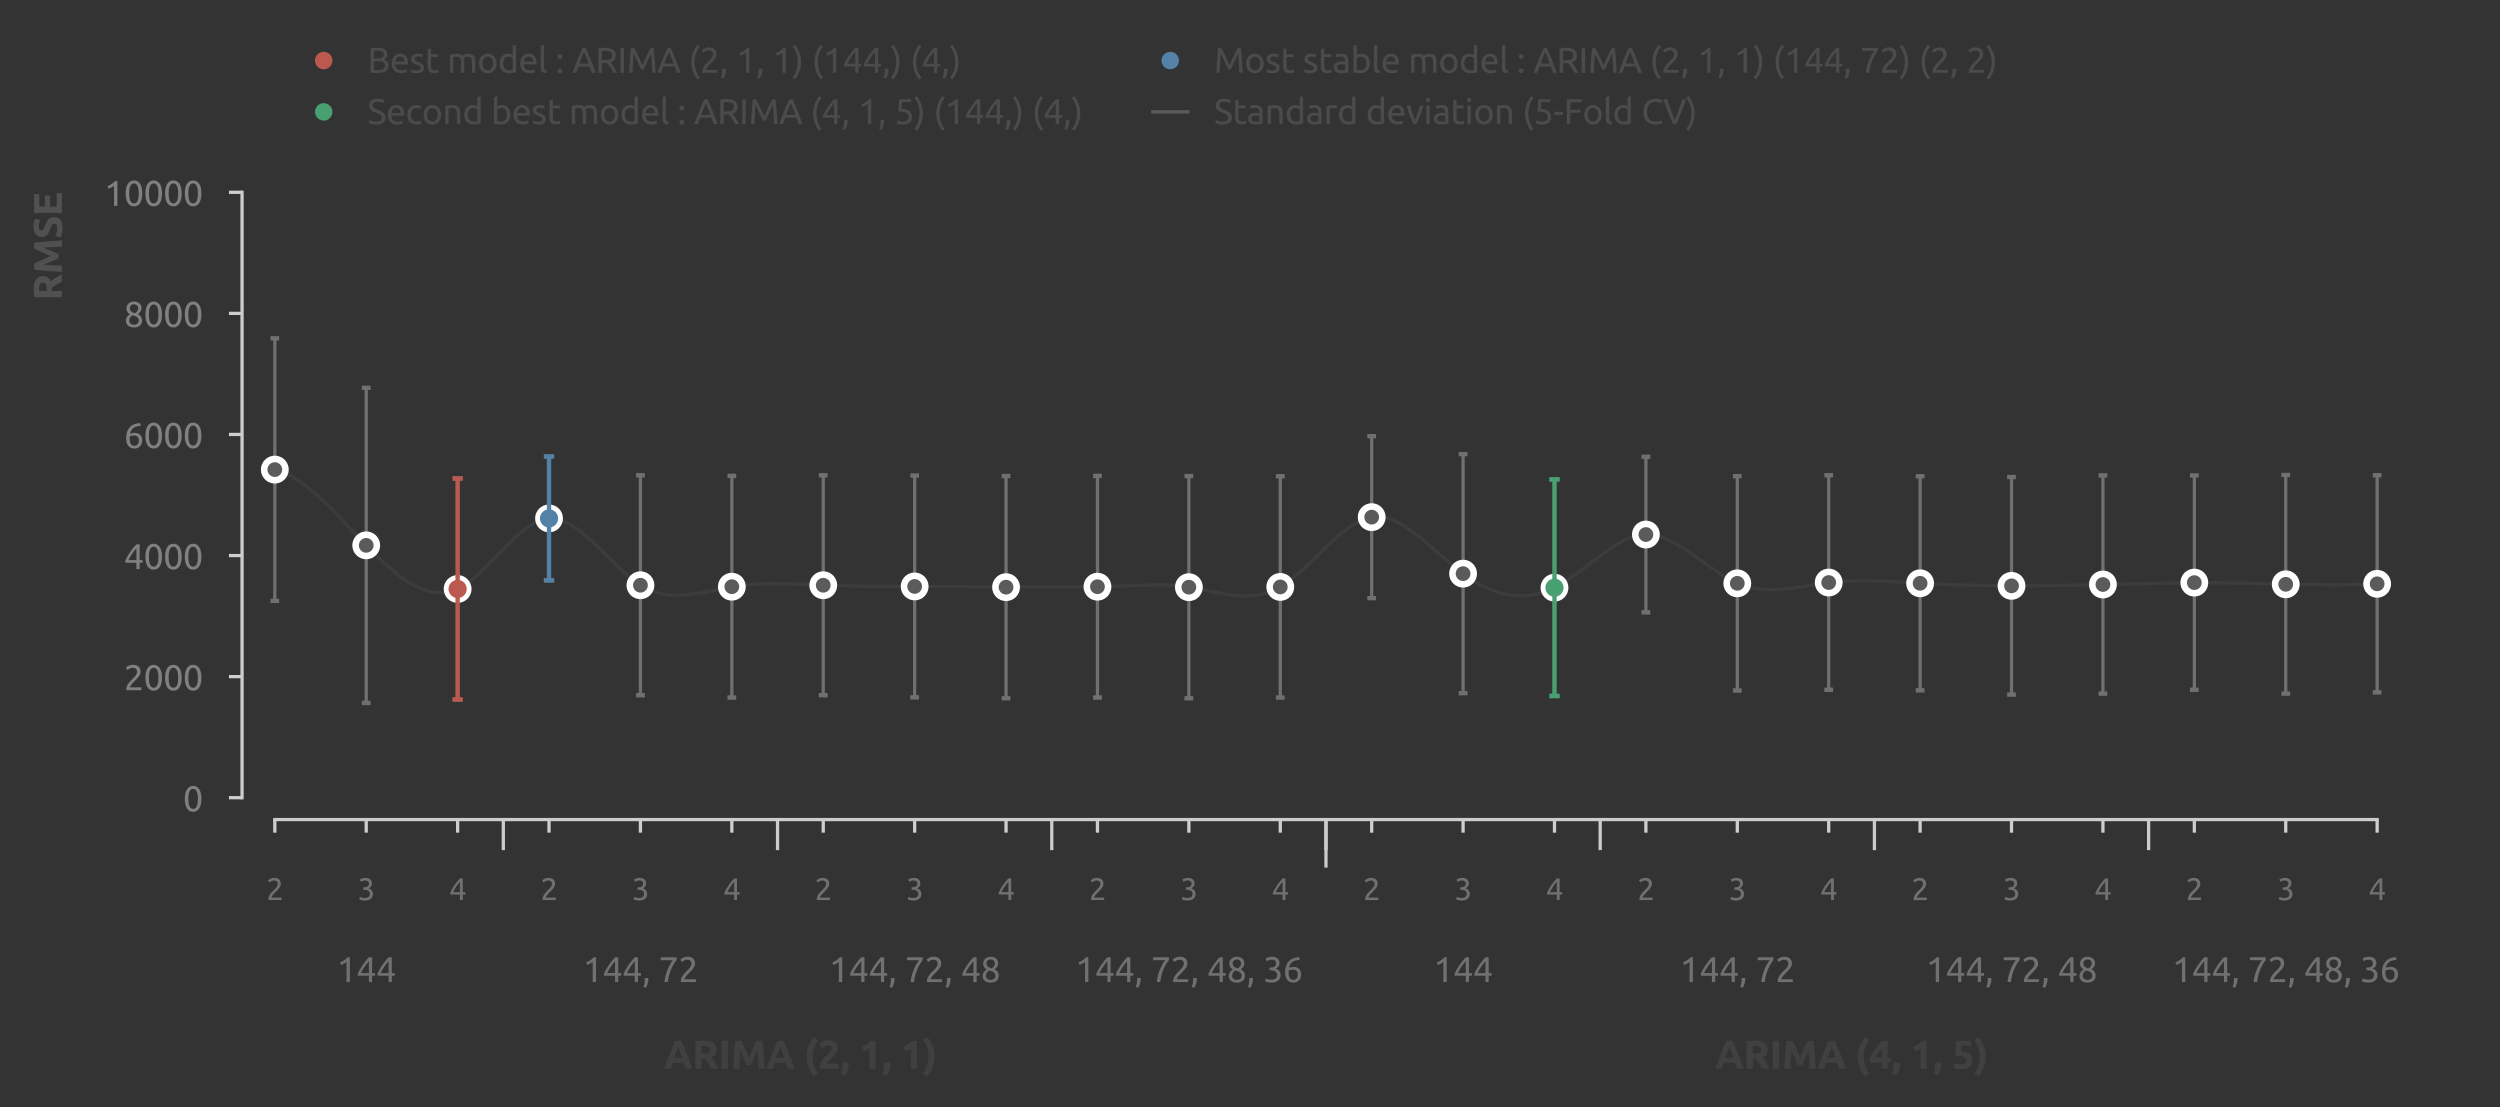 <?xml version="1.0" encoding="utf-8" standalone="no"?>
<!DOCTYPE svg PUBLIC "-//W3C//DTD SVG 1.1//EN"
  "http://www.w3.org/Graphics/SVG/1.1/DTD/svg11.dtd">
<svg xmlns:xlink="http://www.w3.org/1999/xlink" width="572.311pt" height="253.529pt" viewBox="0 0 572.311 253.529" xmlns="http://www.w3.org/2000/svg" version="1.1">
 <rect x="0" y="0" width="572.311" height="253.529" fill="#333333" stroke="none"/>
 <defs>
  <style type="text/css">*{stroke-linejoin: round; stroke-linecap: butt}</style>
 </defs>
 <g id="figure_1">
  <g id="patch_1">
   <path d="M 0 253.529 
L 572.311 253.529 
L 572.311 0 
L 0 0 
L 0 253.529 
z
" style="fill: none"/>
  </g>
  <g id="axes_1">
   <g id="patch_2">
    <path d="M 62.911 182.618 
L 565.111 182.618 
L 565.111 44.017 
L 62.911 44.017 
L 62.911 182.618 
z
" style="fill: none"/>
   </g>
   <g id="axes_2">
    <g id="patch_3">
     <path d="M 62.911 182.618 
L 565.111 182.618 
L 565.111 182.618 
L 62.911 182.618 
L 62.911 182.618 
z
" style="fill: none"/>
    </g>
    <g id="matplotlib.axis_1">
     <g id="xtick_1">
      <g id="line2d_1">
       <path d="M 62.911 182.618 
L 62.911 182.618 
" clip-path="url(#pff3b105c51)" style="fill: none; stroke-dasharray: 0.5,0.825; stroke-dashoffset: 0; stroke: #d9d9d9; stroke-width: 0.5"/>
      </g>
      <g id="text_1">
       <!-- 2 -->
       <g style="fill: #707070" transform="translate(60.937 206.049) scale(0.07 -0.07)">
        <defs>
         <path id="Ubuntu-Regular-32" d="M 2989 3302 
Q 2989 3072 2896 2857 
Q 2803 2643 2649 2435 
Q 2496 2227 2304 2025 
Q 2112 1824 1920 1632 
Q 1811 1523 1667 1376 
Q 1523 1229 1395 1069 
Q 1267 909 1180 761 
Q 1094 614 1094 506 
L 3136 506 
L 3136 0 
L 448 0 
Q 442 38 442 76 
Q 442 115 442 147 
Q 442 448 541 707 
Q 640 966 800 1196 
Q 960 1427 1158 1632 
Q 1357 1837 1549 2029 
Q 1709 2182 1853 2332 
Q 1997 2483 2109 2633 
Q 2221 2784 2288 2944 
Q 2355 3104 2355 3283 
Q 2355 3475 2294 3609 
Q 2234 3744 2131 3833 
Q 2029 3923 1891 3964 
Q 1754 4006 1600 4006 
Q 1414 4006 1260 3955 
Q 1107 3904 985 3837 
Q 864 3770 781 3696 
Q 698 3622 653 3584 
L 358 4006 
Q 416 4070 531 4163 
Q 646 4256 806 4339 
Q 966 4422 1164 4480 
Q 1363 4538 1594 4538 
Q 2291 4538 2640 4214 
Q 2989 3891 2989 3302 
z
" transform="scale(0.016)"/>
        </defs>
        <use xlink:href="#Ubuntu-Regular-32"/>
       </g>
      </g>
     </g>
     <g id="xtick_2">
      <g id="line2d_2">
       <path d="M 83.836 182.618 
L 83.836 182.618 
" clip-path="url(#pff3b105c51)" style="fill: none; stroke-dasharray: 0.5,0.825; stroke-dashoffset: 0; stroke: #d9d9d9; stroke-width: 0.5"/>
      </g>
      <g id="text_2">
       <!-- 3 -->
       <g style="fill: #707070" transform="translate(81.862 206.049) scale(0.07 -0.07)">
        <defs>
         <path id="Ubuntu-Regular-33" d="M 1446 435 
Q 2016 435 2262 659 
Q 2509 883 2509 1261 
Q 2509 1504 2406 1670 
Q 2304 1837 2137 1936 
Q 1971 2035 1750 2076 
Q 1530 2118 1299 2118 
L 1146 2118 
L 1146 2605 
L 1357 2605 
Q 1517 2605 1686 2637 
Q 1856 2669 1997 2752 
Q 2138 2835 2227 2979 
Q 2317 3123 2317 3341 
Q 2317 3520 2253 3648 
Q 2189 3776 2083 3859 
Q 1978 3942 1840 3977 
Q 1702 4013 1549 4013 
Q 1242 4013 1027 3923 
Q 813 3834 666 3738 
L 435 4192 
Q 512 4243 630 4304 
Q 749 4365 896 4416 
Q 1043 4467 1212 4502 
Q 1382 4538 1568 4538 
Q 1920 4538 2176 4451 
Q 2432 4365 2598 4208 
Q 2765 4051 2848 3836 
Q 2931 3622 2931 3373 
Q 2931 3027 2732 2780 
Q 2534 2534 2253 2406 
Q 2426 2355 2586 2259 
Q 2746 2163 2864 2016 
Q 2982 1869 3056 1677 
Q 3130 1485 3130 1248 
Q 3130 960 3030 713 
Q 2931 467 2723 288 
Q 2515 109 2201 6 
Q 1888 -96 1459 -96 
Q 1293 -96 1117 -70 
Q 941 -45 787 -6 
Q 634 32 518 70 
Q 403 109 352 134 
L 467 653 
Q 576 602 829 518 
Q 1082 435 1446 435 
z
" transform="scale(0.016)"/>
        </defs>
        <use xlink:href="#Ubuntu-Regular-33"/>
       </g>
      </g>
     </g>
     <g id="xtick_3">
      <g id="line2d_3">
       <path d="M 104.761 182.618 
L 104.761 182.618 
" clip-path="url(#pff3b105c51)" style="fill: none; stroke-dasharray: 0.5,0.825; stroke-dashoffset: 0; stroke: #d9d9d9; stroke-width: 0.5"/>
      </g>
      <g id="text_3">
       <!-- 4 -->
       <g style="fill: #707070" transform="translate(102.787 206.049) scale(0.07 -0.07)">
        <defs>
         <path id="Ubuntu-Regular-34" d="M 256 1536 
Q 378 1818 589 2192 
Q 800 2566 1065 2963 
Q 1331 3360 1635 3744 
Q 1939 4128 2246 4435 
L 2816 4435 
L 2816 1619 
L 3341 1619 
L 3341 1133 
L 2816 1133 
L 2816 0 
L 2240 0 
L 2240 1133 
L 256 1133 
L 256 1536 
z
M 2240 3731 
Q 2048 3526 1853 3273 
Q 1658 3021 1472 2745 
Q 1286 2470 1123 2182 
Q 960 1894 832 1619 
L 2240 1619 
L 2240 3731 
z
" transform="scale(0.016)"/>
        </defs>
        <use xlink:href="#Ubuntu-Regular-34"/>
       </g>
      </g>
     </g>
     <g id="xtick_4">
      <g id="line2d_4">
       <path d="M 125.686 182.618 
L 125.686 182.618 
" clip-path="url(#pff3b105c51)" style="fill: none; stroke-dasharray: 0.5,0.825; stroke-dashoffset: 0; stroke: #d9d9d9; stroke-width: 0.5"/>
      </g>
      <g id="text_4">
       <!-- 2 -->
       <g style="fill: #707070" transform="translate(123.712 206.049) scale(0.07 -0.07)">
        <use xlink:href="#Ubuntu-Regular-32"/>
       </g>
      </g>
     </g>
     <g id="xtick_5">
      <g id="line2d_5">
       <path d="M 146.611 182.618 
L 146.611 182.618 
" clip-path="url(#pff3b105c51)" style="fill: none; stroke-dasharray: 0.5,0.825; stroke-dashoffset: 0; stroke: #d9d9d9; stroke-width: 0.5"/>
      </g>
      <g id="text_5">
       <!-- 3 -->
       <g style="fill: #707070" transform="translate(144.637 206.049) scale(0.07 -0.07)">
        <use xlink:href="#Ubuntu-Regular-33"/>
       </g>
      </g>
     </g>
     <g id="xtick_6">
      <g id="line2d_6">
       <path d="M 167.536 182.618 
L 167.536 182.618 
" clip-path="url(#pff3b105c51)" style="fill: none; stroke-dasharray: 0.5,0.825; stroke-dashoffset: 0; stroke: #d9d9d9; stroke-width: 0.5"/>
      </g>
      <g id="text_6">
       <!-- 4 -->
       <g style="fill: #707070" transform="translate(165.562 206.049) scale(0.07 -0.07)">
        <use xlink:href="#Ubuntu-Regular-34"/>
       </g>
      </g>
     </g>
     <g id="xtick_7">
      <g id="line2d_7">
       <path d="M 188.461 182.618 
L 188.461 182.618 
" clip-path="url(#pff3b105c51)" style="fill: none; stroke-dasharray: 0.5,0.825; stroke-dashoffset: 0; stroke: #d9d9d9; stroke-width: 0.5"/>
      </g>
      <g id="text_7">
       <!-- 2 -->
       <g style="fill: #707070" transform="translate(186.487 206.049) scale(0.07 -0.07)">
        <use xlink:href="#Ubuntu-Regular-32"/>
       </g>
      </g>
     </g>
     <g id="xtick_8">
      <g id="line2d_8">
       <path d="M 209.386 182.618 
L 209.386 182.618 
" clip-path="url(#pff3b105c51)" style="fill: none; stroke-dasharray: 0.5,0.825; stroke-dashoffset: 0; stroke: #d9d9d9; stroke-width: 0.5"/>
      </g>
      <g id="text_8">
       <!-- 3 -->
       <g style="fill: #707070" transform="translate(207.412 206.049) scale(0.07 -0.07)">
        <use xlink:href="#Ubuntu-Regular-33"/>
       </g>
      </g>
     </g>
     <g id="xtick_9">
      <g id="line2d_9">
       <path d="M 230.311 182.618 
L 230.311 182.618 
" clip-path="url(#pff3b105c51)" style="fill: none; stroke-dasharray: 0.5,0.825; stroke-dashoffset: 0; stroke: #d9d9d9; stroke-width: 0.5"/>
      </g>
      <g id="text_9">
       <!-- 4 -->
       <g style="fill: #707070" transform="translate(228.337 206.049) scale(0.07 -0.07)">
        <use xlink:href="#Ubuntu-Regular-34"/>
       </g>
      </g>
     </g>
     <g id="xtick_10">
      <g id="line2d_10">
       <path d="M 251.236 182.618 
L 251.236 182.618 
" clip-path="url(#pff3b105c51)" style="fill: none; stroke-dasharray: 0.5,0.825; stroke-dashoffset: 0; stroke: #d9d9d9; stroke-width: 0.5"/>
      </g>
      <g id="text_10">
       <!-- 2 -->
       <g style="fill: #707070" transform="translate(249.262 206.049) scale(0.07 -0.07)">
        <use xlink:href="#Ubuntu-Regular-32"/>
       </g>
      </g>
     </g>
     <g id="xtick_11">
      <g id="line2d_11">
       <path d="M 272.161 182.618 
L 272.161 182.618 
" clip-path="url(#pff3b105c51)" style="fill: none; stroke-dasharray: 0.5,0.825; stroke-dashoffset: 0; stroke: #d9d9d9; stroke-width: 0.5"/>
      </g>
      <g id="text_11">
       <!-- 3 -->
       <g style="fill: #707070" transform="translate(270.187 206.049) scale(0.07 -0.07)">
        <use xlink:href="#Ubuntu-Regular-33"/>
       </g>
      </g>
     </g>
     <g id="xtick_12">
      <g id="line2d_12">
       <path d="M 293.086 182.618 
L 293.086 182.618 
" clip-path="url(#pff3b105c51)" style="fill: none; stroke-dasharray: 0.5,0.825; stroke-dashoffset: 0; stroke: #d9d9d9; stroke-width: 0.5"/>
      </g>
      <g id="text_12">
       <!-- 4 -->
       <g style="fill: #707070" transform="translate(291.112 206.049) scale(0.07 -0.07)">
        <use xlink:href="#Ubuntu-Regular-34"/>
       </g>
      </g>
     </g>
     <g id="xtick_13">
      <g id="line2d_13">
       <path d="M 314.011 182.618 
L 314.011 182.618 
" clip-path="url(#pff3b105c51)" style="fill: none; stroke-dasharray: 0.5,0.825; stroke-dashoffset: 0; stroke: #d9d9d9; stroke-width: 0.5"/>
      </g>
      <g id="text_13">
       <!-- 2 -->
       <g style="fill: #707070" transform="translate(312.037 206.049) scale(0.07 -0.07)">
        <use xlink:href="#Ubuntu-Regular-32"/>
       </g>
      </g>
     </g>
     <g id="xtick_14">
      <g id="line2d_14">
       <path d="M 334.936 182.618 
L 334.936 182.618 
" clip-path="url(#pff3b105c51)" style="fill: none; stroke-dasharray: 0.5,0.825; stroke-dashoffset: 0; stroke: #d9d9d9; stroke-width: 0.5"/>
      </g>
      <g id="text_14">
       <!-- 3 -->
       <g style="fill: #707070" transform="translate(332.962 206.049) scale(0.07 -0.07)">
        <use xlink:href="#Ubuntu-Regular-33"/>
       </g>
      </g>
     </g>
     <g id="xtick_15">
      <g id="line2d_15">
       <path d="M 355.861 182.618 
L 355.861 182.618 
" clip-path="url(#pff3b105c51)" style="fill: none; stroke-dasharray: 0.5,0.825; stroke-dashoffset: 0; stroke: #d9d9d9; stroke-width: 0.5"/>
      </g>
      <g id="text_15">
       <!-- 4 -->
       <g style="fill: #707070" transform="translate(353.887 206.049) scale(0.07 -0.07)">
        <use xlink:href="#Ubuntu-Regular-34"/>
       </g>
      </g>
     </g>
     <g id="xtick_16">
      <g id="line2d_16">
       <path d="M 376.786 182.618 
L 376.786 182.618 
" clip-path="url(#pff3b105c51)" style="fill: none; stroke-dasharray: 0.5,0.825; stroke-dashoffset: 0; stroke: #d9d9d9; stroke-width: 0.5"/>
      </g>
      <g id="text_16">
       <!-- 2 -->
       <g style="fill: #707070" transform="translate(374.812 206.049) scale(0.07 -0.07)">
        <use xlink:href="#Ubuntu-Regular-32"/>
       </g>
      </g>
     </g>
     <g id="xtick_17">
      <g id="line2d_17">
       <path d="M 397.711 182.618 
L 397.711 182.618 
" clip-path="url(#pff3b105c51)" style="fill: none; stroke-dasharray: 0.5,0.825; stroke-dashoffset: 0; stroke: #d9d9d9; stroke-width: 0.5"/>
      </g>
      <g id="text_17">
       <!-- 3 -->
       <g style="fill: #707070" transform="translate(395.737 206.049) scale(0.07 -0.07)">
        <use xlink:href="#Ubuntu-Regular-33"/>
       </g>
      </g>
     </g>
     <g id="xtick_18">
      <g id="line2d_18">
       <path d="M 418.636 182.618 
L 418.636 182.618 
" clip-path="url(#pff3b105c51)" style="fill: none; stroke-dasharray: 0.5,0.825; stroke-dashoffset: 0; stroke: #d9d9d9; stroke-width: 0.5"/>
      </g>
      <g id="text_18">
       <!-- 4 -->
       <g style="fill: #707070" transform="translate(416.662 206.049) scale(0.07 -0.07)">
        <use xlink:href="#Ubuntu-Regular-34"/>
       </g>
      </g>
     </g>
     <g id="xtick_19">
      <g id="line2d_19">
       <path d="M 439.561 182.618 
L 439.561 182.618 
" clip-path="url(#pff3b105c51)" style="fill: none; stroke-dasharray: 0.5,0.825; stroke-dashoffset: 0; stroke: #d9d9d9; stroke-width: 0.5"/>
      </g>
      <g id="text_19">
       <!-- 2 -->
       <g style="fill: #707070" transform="translate(437.587 206.049) scale(0.07 -0.07)">
        <use xlink:href="#Ubuntu-Regular-32"/>
       </g>
      </g>
     </g>
     <g id="xtick_20">
      <g id="line2d_20">
       <path d="M 460.486 182.618 
L 460.486 182.618 
" clip-path="url(#pff3b105c51)" style="fill: none; stroke-dasharray: 0.5,0.825; stroke-dashoffset: 0; stroke: #d9d9d9; stroke-width: 0.5"/>
      </g>
      <g id="text_20">
       <!-- 3 -->
       <g style="fill: #707070" transform="translate(458.512 206.049) scale(0.07 -0.07)">
        <use xlink:href="#Ubuntu-Regular-33"/>
       </g>
      </g>
     </g>
     <g id="xtick_21">
      <g id="line2d_21">
       <path d="M 481.411 182.618 
L 481.411 182.618 
" clip-path="url(#pff3b105c51)" style="fill: none; stroke-dasharray: 0.5,0.825; stroke-dashoffset: 0; stroke: #d9d9d9; stroke-width: 0.5"/>
      </g>
      <g id="text_21">
       <!-- 4 -->
       <g style="fill: #707070" transform="translate(479.437 206.049) scale(0.07 -0.07)">
        <use xlink:href="#Ubuntu-Regular-34"/>
       </g>
      </g>
     </g>
     <g id="xtick_22">
      <g id="line2d_22">
       <path d="M 502.336 182.618 
L 502.336 182.618 
" clip-path="url(#pff3b105c51)" style="fill: none; stroke-dasharray: 0.5,0.825; stroke-dashoffset: 0; stroke: #d9d9d9; stroke-width: 0.5"/>
      </g>
      <g id="text_22">
       <!-- 2 -->
       <g style="fill: #707070" transform="translate(500.362 206.049) scale(0.07 -0.07)">
        <use xlink:href="#Ubuntu-Regular-32"/>
       </g>
      </g>
     </g>
     <g id="xtick_23">
      <g id="line2d_23">
       <path d="M 523.261 182.618 
L 523.261 182.618 
" clip-path="url(#pff3b105c51)" style="fill: none; stroke-dasharray: 0.5,0.825; stroke-dashoffset: 0; stroke: #d9d9d9; stroke-width: 0.5"/>
      </g>
      <g id="text_23">
       <!-- 3 -->
       <g style="fill: #707070" transform="translate(521.287 206.049) scale(0.07 -0.07)">
        <use xlink:href="#Ubuntu-Regular-33"/>
       </g>
      </g>
     </g>
     <g id="xtick_24">
      <g id="line2d_24">
       <path d="M 544.186 182.618 
L 544.186 182.618 
" clip-path="url(#pff3b105c51)" style="fill: none; stroke-dasharray: 0.5,0.825; stroke-dashoffset: 0; stroke: #d9d9d9; stroke-width: 0.5"/>
      </g>
      <g id="text_24">
       <!-- 4 -->
       <g style="fill: #707070" transform="translate(542.212 206.049) scale(0.07 -0.07)">
        <use xlink:href="#Ubuntu-Regular-34"/>
       </g>
      </g>
     </g>
    </g>
    <g id="matplotlib.axis_2"/>
   </g>
   <g id="axes_3">
    <g id="patch_4">
     <path d="M 62.911 182.618 
L 565.111 182.618 
L 565.111 182.618 
L 62.911 182.618 
L 62.911 182.618 
z
" style="fill: none"/>
    </g>
    <g id="matplotlib.axis_3">
     <g id="xtick_25">
      <g id="line2d_25">
       <path d="M 83.836 182.618 
L 83.836 182.618 
" clip-path="url(#pff3b105c51)" style="fill: none; stroke-dasharray: 0.5,0.825; stroke-dashoffset: 0; stroke: #d9d9d9; stroke-width: 0.5"/>
      </g>
      <g id="text_25">
       <!-- 144 -->
       <g style="fill: #707070" transform="translate(77.067 224.825) scale(0.08 -0.08)">
        <defs>
         <path id="Ubuntu-Regular-31" d="M 595 3520 
Q 960 3661 1305 3881 
Q 1651 4102 1939 4435 
L 2362 4435 
L 2362 0 
L 1766 0 
L 1766 3610 
Q 1690 3539 1578 3462 
Q 1466 3386 1334 3315 
Q 1203 3245 1059 3181 
Q 915 3117 781 3072 
L 595 3520 
z
" transform="scale(0.016)"/>
        </defs>
        <use xlink:href="#Ubuntu-Regular-31"/>
        <use xlink:href="#Ubuntu-Regular-34" x="56.4"/>
        <use xlink:href="#Ubuntu-Regular-34" x="112.8"/>
       </g>
      </g>
     </g>
     <g id="xtick_26">
      <g id="line2d_26">
       <path d="M 146.611 182.618 
L 146.611 182.618 
" clip-path="url(#pff3b105c51)" style="fill: none; stroke-dasharray: 0.5,0.825; stroke-dashoffset: 0; stroke: #d9d9d9; stroke-width: 0.5"/>
      </g>
      <g id="text_26">
       <!-- 144, 72 -->
       <g style="fill: #707070" transform="translate(133.422 224.825) scale(0.08 -0.08)">
        <defs>
         <path id="Ubuntu-Regular-2c" d="M 1139 730 
Q 1146 678 1146 630 
Q 1146 582 1146 531 
Q 1146 128 1027 -265 
Q 909 -659 704 -1018 
L 243 -870 
Q 403 -544 454 -208 
Q 506 128 506 422 
Q 506 506 502 582 
Q 499 659 493 730 
L 1139 730 
z
" transform="scale(0.016)"/>
         <path id="Ubuntu-Regular-20" transform="scale(0.016)"/>
         <path id="Ubuntu-Regular-37" d="M 1043 0 
Q 1082 512 1226 1078 
Q 1370 1645 1581 2179 
Q 1792 2714 2045 3171 
Q 2298 3629 2541 3917 
L 384 3917 
L 384 4435 
L 3206 4435 
L 3206 3942 
Q 2995 3699 2739 3273 
Q 2483 2848 2256 2320 
Q 2029 1792 1865 1193 
Q 1702 595 1664 0 
L 1043 0 
z
" transform="scale(0.016)"/>
        </defs>
        <use xlink:href="#Ubuntu-Regular-31"/>
        <use xlink:href="#Ubuntu-Regular-34" x="56.4"/>
        <use xlink:href="#Ubuntu-Regular-34" x="112.8"/>
        <use xlink:href="#Ubuntu-Regular-2c" x="169.2"/>
        <use xlink:href="#Ubuntu-Regular-20" x="193.8"/>
        <use xlink:href="#Ubuntu-Regular-37" x="216.9"/>
        <use xlink:href="#Ubuntu-Regular-32" x="273.3"/>
       </g>
      </g>
     </g>
     <g id="xtick_27">
      <g id="line2d_27">
       <path d="M 209.386 182.618 
L 209.386 182.618 
" clip-path="url(#pff3b105c51)" style="fill: none; stroke-dasharray: 0.5,0.825; stroke-dashoffset: 0; stroke: #d9d9d9; stroke-width: 0.5"/>
      </g>
      <g id="text_27">
       <!-- 144, 72, 48 -->
       <g style="fill: #707070" transform="translate(189.777 224.825) scale(0.08 -0.08)">
        <defs>
         <path id="Ubuntu-Regular-38" d="M 3258 1152 
Q 3258 883 3165 656 
Q 3072 429 2889 259 
Q 2707 90 2432 -3 
Q 2157 -96 1798 -96 
Q 1382 -96 1104 22 
Q 826 141 659 320 
Q 493 499 422 713 
Q 352 928 352 1120 
Q 352 1306 413 1475 
Q 474 1645 573 1792 
Q 672 1939 803 2057 
Q 934 2176 1082 2266 
Q 454 2624 454 3322 
Q 454 3565 550 3785 
Q 646 4006 822 4172 
Q 998 4339 1248 4438 
Q 1498 4538 1805 4538 
Q 2163 4538 2419 4429 
Q 2675 4320 2838 4150 
Q 3002 3981 3075 3776 
Q 3149 3571 3149 3379 
Q 3149 3194 3094 3030 
Q 3040 2867 2947 2726 
Q 2854 2586 2736 2477 
Q 2618 2368 2490 2285 
Q 3245 1926 3258 1152 
z
M 954 1114 
Q 954 998 995 873 
Q 1037 749 1139 643 
Q 1242 538 1402 467 
Q 1562 397 1805 397 
Q 2022 397 2185 461 
Q 2349 525 2451 624 
Q 2554 723 2605 851 
Q 2656 979 2656 1114 
Q 2656 1318 2579 1472 
Q 2502 1626 2358 1741 
Q 2214 1856 2012 1936 
Q 1811 2016 1555 2074 
Q 1267 1914 1110 1677 
Q 954 1440 954 1114 
z
M 2554 3386 
Q 2554 3482 2512 3597 
Q 2470 3712 2380 3811 
Q 2291 3910 2150 3977 
Q 2010 4045 1805 4045 
Q 1600 4045 1456 3981 
Q 1312 3917 1222 3817 
Q 1133 3718 1091 3600 
Q 1050 3482 1050 3366 
Q 1050 3226 1101 3085 
Q 1152 2944 1261 2822 
Q 1370 2701 1546 2605 
Q 1722 2509 1965 2451 
Q 2234 2611 2394 2825 
Q 2554 3040 2554 3386 
z
" transform="scale(0.016)"/>
        </defs>
        <use xlink:href="#Ubuntu-Regular-31"/>
        <use xlink:href="#Ubuntu-Regular-34" x="56.4"/>
        <use xlink:href="#Ubuntu-Regular-34" x="112.8"/>
        <use xlink:href="#Ubuntu-Regular-2c" x="169.2"/>
        <use xlink:href="#Ubuntu-Regular-20" x="193.8"/>
        <use xlink:href="#Ubuntu-Regular-37" x="216.9"/>
        <use xlink:href="#Ubuntu-Regular-32" x="273.3"/>
        <use xlink:href="#Ubuntu-Regular-2c" x="329.7"/>
        <use xlink:href="#Ubuntu-Regular-20" x="354.3"/>
        <use xlink:href="#Ubuntu-Regular-34" x="377.4"/>
        <use xlink:href="#Ubuntu-Regular-38" x="433.8"/>
       </g>
      </g>
     </g>
     <g id="xtick_28">
      <g id="line2d_28">
       <path d="M 272.161 182.618 
L 272.161 182.618 
" clip-path="url(#pff3b105c51)" style="fill: none; stroke-dasharray: 0.5,0.825; stroke-dashoffset: 0; stroke: #d9d9d9; stroke-width: 0.5"/>
      </g>
      <g id="text_28">
       <!-- 144, 72, 48, 36 -->
       <g style="fill: #707070" transform="translate(246.132 224.825) scale(0.08 -0.08)">
        <defs>
         <path id="Ubuntu-Regular-36" d="M 403 1779 
Q 403 2426 582 2922 
Q 762 3418 1091 3757 
Q 1421 4096 1891 4272 
Q 2362 4448 2950 4454 
L 2995 3955 
Q 2618 3949 2307 3872 
Q 1997 3795 1753 3628 
Q 1510 3462 1344 3196 
Q 1178 2931 1094 2541 
Q 1261 2618 1469 2669 
Q 1677 2720 1901 2720 
Q 2278 2720 2540 2605 
Q 2803 2490 2969 2301 
Q 3136 2112 3209 1865 
Q 3283 1619 3283 1350 
Q 3283 1107 3200 851 
Q 3117 595 2947 384 
Q 2778 173 2515 38 
Q 2253 -96 1894 -96 
Q 1165 -96 784 403 
Q 403 902 403 1779 
z
M 1837 2234 
Q 1613 2234 1421 2192 
Q 1229 2150 1037 2067 
Q 1030 1997 1027 1923 
Q 1024 1850 1024 1779 
Q 1024 1498 1062 1248 
Q 1101 998 1200 809 
Q 1299 621 1465 509 
Q 1632 397 1888 397 
Q 2099 397 2246 486 
Q 2394 576 2490 717 
Q 2586 858 2627 1021 
Q 2669 1184 2669 1338 
Q 2669 1773 2461 2003 
Q 2253 2234 1837 2234 
z
" transform="scale(0.016)"/>
        </defs>
        <use xlink:href="#Ubuntu-Regular-31"/>
        <use xlink:href="#Ubuntu-Regular-34" x="56.4"/>
        <use xlink:href="#Ubuntu-Regular-34" x="112.8"/>
        <use xlink:href="#Ubuntu-Regular-2c" x="169.2"/>
        <use xlink:href="#Ubuntu-Regular-20" x="193.8"/>
        <use xlink:href="#Ubuntu-Regular-37" x="216.9"/>
        <use xlink:href="#Ubuntu-Regular-32" x="273.3"/>
        <use xlink:href="#Ubuntu-Regular-2c" x="329.7"/>
        <use xlink:href="#Ubuntu-Regular-20" x="354.3"/>
        <use xlink:href="#Ubuntu-Regular-34" x="377.4"/>
        <use xlink:href="#Ubuntu-Regular-38" x="433.8"/>
        <use xlink:href="#Ubuntu-Regular-2c" x="490.2"/>
        <use xlink:href="#Ubuntu-Regular-20" x="514.8"/>
        <use xlink:href="#Ubuntu-Regular-33" x="537.9"/>
        <use xlink:href="#Ubuntu-Regular-36" x="594.3"/>
       </g>
      </g>
     </g>
     <g id="xtick_29">
      <g id="line2d_29">
       <path d="M 334.936 182.618 
L 334.936 182.618 
" clip-path="url(#pff3b105c51)" style="fill: none; stroke-dasharray: 0.5,0.825; stroke-dashoffset: 0; stroke: #d9d9d9; stroke-width: 0.5"/>
      </g>
      <g id="text_29">
       <!-- 144 -->
       <g style="fill: #707070" transform="translate(328.167 224.825) scale(0.08 -0.08)">
        <use xlink:href="#Ubuntu-Regular-31"/>
        <use xlink:href="#Ubuntu-Regular-34" x="56.4"/>
        <use xlink:href="#Ubuntu-Regular-34" x="112.8"/>
       </g>
      </g>
     </g>
     <g id="xtick_30">
      <g id="line2d_30">
       <path d="M 397.711 182.618 
L 397.711 182.618 
" clip-path="url(#pff3b105c51)" style="fill: none; stroke-dasharray: 0.5,0.825; stroke-dashoffset: 0; stroke: #d9d9d9; stroke-width: 0.5"/>
      </g>
      <g id="text_30">
       <!-- 144, 72 -->
       <g style="fill: #707070" transform="translate(384.522 224.825) scale(0.08 -0.08)">
        <use xlink:href="#Ubuntu-Regular-31"/>
        <use xlink:href="#Ubuntu-Regular-34" x="56.4"/>
        <use xlink:href="#Ubuntu-Regular-34" x="112.8"/>
        <use xlink:href="#Ubuntu-Regular-2c" x="169.2"/>
        <use xlink:href="#Ubuntu-Regular-20" x="193.8"/>
        <use xlink:href="#Ubuntu-Regular-37" x="216.9"/>
        <use xlink:href="#Ubuntu-Regular-32" x="273.3"/>
       </g>
      </g>
     </g>
     <g id="xtick_31">
      <g id="line2d_31">
       <path d="M 460.486 182.618 
L 460.486 182.618 
" clip-path="url(#pff3b105c51)" style="fill: none; stroke-dasharray: 0.5,0.825; stroke-dashoffset: 0; stroke: #d9d9d9; stroke-width: 0.5"/>
      </g>
      <g id="text_31">
       <!-- 144, 72, 48 -->
       <g style="fill: #707070" transform="translate(440.877 224.825) scale(0.08 -0.08)">
        <use xlink:href="#Ubuntu-Regular-31"/>
        <use xlink:href="#Ubuntu-Regular-34" x="56.4"/>
        <use xlink:href="#Ubuntu-Regular-34" x="112.8"/>
        <use xlink:href="#Ubuntu-Regular-2c" x="169.2"/>
        <use xlink:href="#Ubuntu-Regular-20" x="193.8"/>
        <use xlink:href="#Ubuntu-Regular-37" x="216.9"/>
        <use xlink:href="#Ubuntu-Regular-32" x="273.3"/>
        <use xlink:href="#Ubuntu-Regular-2c" x="329.7"/>
        <use xlink:href="#Ubuntu-Regular-20" x="354.3"/>
        <use xlink:href="#Ubuntu-Regular-34" x="377.4"/>
        <use xlink:href="#Ubuntu-Regular-38" x="433.8"/>
       </g>
      </g>
     </g>
     <g id="xtick_32">
      <g id="line2d_32">
       <path d="M 523.261 182.618 
L 523.261 182.618 
" clip-path="url(#pff3b105c51)" style="fill: none; stroke-dasharray: 0.5,0.825; stroke-dashoffset: 0; stroke: #d9d9d9; stroke-width: 0.5"/>
      </g>
      <g id="text_32">
       <!-- 144, 72, 48, 36 -->
       <g style="fill: #707070" transform="translate(497.232 224.825) scale(0.08 -0.08)">
        <use xlink:href="#Ubuntu-Regular-31"/>
        <use xlink:href="#Ubuntu-Regular-34" x="56.4"/>
        <use xlink:href="#Ubuntu-Regular-34" x="112.8"/>
        <use xlink:href="#Ubuntu-Regular-2c" x="169.2"/>
        <use xlink:href="#Ubuntu-Regular-20" x="193.8"/>
        <use xlink:href="#Ubuntu-Regular-37" x="216.9"/>
        <use xlink:href="#Ubuntu-Regular-32" x="273.3"/>
        <use xlink:href="#Ubuntu-Regular-2c" x="329.7"/>
        <use xlink:href="#Ubuntu-Regular-20" x="354.3"/>
        <use xlink:href="#Ubuntu-Regular-34" x="377.4"/>
        <use xlink:href="#Ubuntu-Regular-38" x="433.8"/>
        <use xlink:href="#Ubuntu-Regular-2c" x="490.2"/>
        <use xlink:href="#Ubuntu-Regular-20" x="514.8"/>
        <use xlink:href="#Ubuntu-Regular-33" x="537.9"/>
        <use xlink:href="#Ubuntu-Regular-36" x="594.3"/>
       </g>
      </g>
     </g>
    </g>
    <g id="matplotlib.axis_4"/>
   </g>
   <g id="axes_4">
    <g id="patch_5">
     <path d="M 62.911 182.618 
L 565.111 182.618 
L 565.111 182.618 
L 62.911 182.618 
L 62.911 182.618 
z
" style="fill: none"/>
    </g>
    <g id="matplotlib.axis_5">
     <g id="xtick_33">
      <g id="line2d_33">
       <path d="M 115.223 182.618 
L 115.223 182.618 
" clip-path="url(#pff3b105c51)" style="fill: none; stroke-dasharray: 0.5,0.825; stroke-dashoffset: 0; stroke: #d9d9d9; stroke-width: 0.5"/>
      </g>
      <g id="line2d_34">
       <defs>
        <path id="m38a77dbdcd" d="M 0 0 
L 0 -7 
" style="stroke: #cccccc; stroke-width: 0.75"/>
       </defs>
       <g>
        <use xlink:href="#m38a77dbdcd" x="115.223" y="194.618" style="fill: #cccccc; stroke: #cccccc; stroke-width: 0.75"/>
       </g>
      </g>
     </g>
     <g id="xtick_34">
      <g id="line2d_35">
       <path d="M 177.998 182.618 
L 177.998 182.618 
" clip-path="url(#pff3b105c51)" style="fill: none; stroke-dasharray: 0.5,0.825; stroke-dashoffset: 0; stroke: #d9d9d9; stroke-width: 0.5"/>
      </g>
      <g id="line2d_36">
       <g>
        <use xlink:href="#m38a77dbdcd" x="177.998" y="194.618" style="fill: #cccccc; stroke: #cccccc; stroke-width: 0.75"/>
       </g>
      </g>
     </g>
     <g id="xtick_35">
      <g id="line2d_37">
       <path d="M 240.773 182.618 
L 240.773 182.618 
" clip-path="url(#pff3b105c51)" style="fill: none; stroke-dasharray: 0.5,0.825; stroke-dashoffset: 0; stroke: #d9d9d9; stroke-width: 0.5"/>
      </g>
      <g id="line2d_38">
       <g>
        <use xlink:href="#m38a77dbdcd" x="240.773" y="194.618" style="fill: #cccccc; stroke: #cccccc; stroke-width: 0.75"/>
       </g>
      </g>
     </g>
     <g id="xtick_36">
      <g id="line2d_39">
       <path d="M 303.548 182.618 
L 303.548 182.618 
" clip-path="url(#pff3b105c51)" style="fill: none; stroke-dasharray: 0.5,0.825; stroke-dashoffset: 0; stroke: #d9d9d9; stroke-width: 0.5"/>
      </g>
      <g id="line2d_40">
       <g>
        <use xlink:href="#m38a77dbdcd" x="303.548" y="194.618" style="fill: #cccccc; stroke: #cccccc; stroke-width: 0.75"/>
       </g>
      </g>
     </g>
     <g id="xtick_37">
      <g id="line2d_41">
       <path d="M 366.323 182.618 
L 366.323 182.618 
" clip-path="url(#pff3b105c51)" style="fill: none; stroke-dasharray: 0.5,0.825; stroke-dashoffset: 0; stroke: #d9d9d9; stroke-width: 0.5"/>
      </g>
      <g id="line2d_42">
       <g>
        <use xlink:href="#m38a77dbdcd" x="366.323" y="194.618" style="fill: #cccccc; stroke: #cccccc; stroke-width: 0.75"/>
       </g>
      </g>
     </g>
     <g id="xtick_38">
      <g id="line2d_43">
       <path d="M 429.098 182.618 
L 429.098 182.618 
" clip-path="url(#pff3b105c51)" style="fill: none; stroke-dasharray: 0.5,0.825; stroke-dashoffset: 0; stroke: #d9d9d9; stroke-width: 0.5"/>
      </g>
      <g id="line2d_44">
       <g>
        <use xlink:href="#m38a77dbdcd" x="429.098" y="194.618" style="fill: #cccccc; stroke: #cccccc; stroke-width: 0.75"/>
       </g>
      </g>
     </g>
     <g id="xtick_39">
      <g id="line2d_45">
       <path d="M 491.873 182.618 
L 491.873 182.618 
" clip-path="url(#pff3b105c51)" style="fill: none; stroke-dasharray: 0.5,0.825; stroke-dashoffset: 0; stroke: #d9d9d9; stroke-width: 0.5"/>
      </g>
      <g id="line2d_46">
       <g>
        <use xlink:href="#m38a77dbdcd" x="491.873" y="194.618" style="fill: #cccccc; stroke: #cccccc; stroke-width: 0.75"/>
       </g>
      </g>
     </g>
    </g>
    <g id="matplotlib.axis_6"/>
   </g>
   <g id="axes_5">
    <g id="patch_6">
     <path d="M 62.911 182.618 
L 565.111 182.618 
L 565.111 182.618 
L 62.911 182.618 
L 62.911 182.618 
z
" style="fill: none"/>
    </g>
    <g id="matplotlib.axis_7">
     <g id="xtick_40">
      <g id="line2d_47">
       <path d="M 303.548 182.618 
L 303.548 182.618 
" clip-path="url(#pff3b105c51)" style="fill: none; stroke-dasharray: 0.5,0.825; stroke-dashoffset: 0; stroke: #d9d9d9; stroke-width: 0.5"/>
      </g>
      <g id="line2d_48">
       <defs>
        <path id="mb1accde257" d="M 0 0 
L 0 -11 
" style="stroke: #cccccc; stroke-width: 0.75"/>
       </defs>
       <g>
        <use xlink:href="#mb1accde257" x="303.548" y="198.618" style="fill: #cccccc; stroke: #cccccc; stroke-width: 0.75"/>
       </g>
      </g>
     </g>
    </g>
    <g id="matplotlib.axis_8"/>
   </g>
   <g id="axes_6">
    <g id="patch_7">
     <path d="M 62.911 182.618 
L 565.111 182.618 
L 565.111 182.618 
L 62.911 182.618 
L 62.911 182.618 
z
" style="fill: none"/>
    </g>
    <g id="matplotlib.axis_9">
     <g id="xtick_41">
      <g id="line2d_49">
       <path d="M 62.911 182.618 
L 62.911 182.618 
" clip-path="url(#pff3b105c51)" style="fill: none; stroke-dasharray: 0.5,0.825; stroke-dashoffset: 0; stroke: #d9d9d9; stroke-width: 0.5"/>
      </g>
     </g>
     <g id="xtick_42">
      <g id="line2d_50">
       <path d="M 183.23 182.618 
L 183.23 182.618 
" clip-path="url(#pff3b105c51)" style="fill: none; stroke-dasharray: 0.5,0.825; stroke-dashoffset: 0; stroke: #d9d9d9; stroke-width: 0.5"/>
      </g>
      <g id="text_33">
       <!-- ARIMA (2, 1, 1) -->
       <g style="fill: #404040" transform="translate(151.957 244.664) scale(0.09 -0.09)">
        <defs>
         <path id="Ubuntu-Bold-41" d="M 3482 0 
Q 3411 230 3324 473 
Q 3238 717 3155 960 
L 1427 960 
Q 1344 717 1257 473 
Q 1171 230 1101 0 
L 64 0 
Q 314 717 538 1325 
Q 762 1933 976 2470 
Q 1190 3008 1398 3491 
Q 1606 3974 1830 4435 
L 2784 4435 
Q 3002 3974 3213 3491 
Q 3424 3008 3638 2470 
Q 3853 1933 4077 1325 
Q 4301 717 4550 0 
L 3482 0 
z
M 2285 3430 
Q 2253 3334 2189 3168 
Q 2125 3002 2041 2784 
Q 1958 2566 1859 2304 
Q 1760 2042 1658 1754 
L 2918 1754 
Q 2816 2042 2720 2304 
Q 2624 2566 2537 2784 
Q 2451 3002 2387 3168 
Q 2323 3334 2285 3430 
z
" transform="scale(0.016)"/>
         <path id="Ubuntu-Bold-52" d="M 1811 4486 
Q 2810 4486 3341 4131 
Q 3872 3776 3872 3027 
Q 3872 2560 3657 2269 
Q 3443 1978 3040 1811 
Q 3174 1645 3321 1430 
Q 3469 1216 3613 982 
Q 3757 749 3891 496 
Q 4026 243 4141 0 
L 3021 0 
Q 2899 218 2774 442 
Q 2650 666 2518 877 
Q 2387 1088 2259 1277 
Q 2131 1466 2003 1619 
L 1510 1619 
L 1510 0 
L 512 0 
L 512 4371 
Q 838 4435 1187 4460 
Q 1536 4486 1811 4486 
z
M 1869 3635 
Q 1760 3635 1673 3628 
Q 1587 3622 1510 3616 
L 1510 2413 
L 1792 2413 
Q 2355 2413 2598 2553 
Q 2842 2694 2842 3034 
Q 2842 3360 2595 3497 
Q 2349 3635 1869 3635 
z
" transform="scale(0.016)"/>
         <path id="Ubuntu-Bold-49" d="M 512 4435 
L 1510 4435 
L 1510 0 
L 512 0 
L 512 4435 
z
" transform="scale(0.016)"/>
         <path id="Ubuntu-Bold-4d" d="M 1690 4435 
Q 1805 4224 1955 3913 
Q 2106 3603 2269 3241 
Q 2432 2880 2592 2502 
Q 2752 2125 2893 1792 
Q 3034 2125 3194 2502 
Q 3354 2880 3517 3241 
Q 3680 3603 3830 3913 
Q 3981 4224 4096 4435 
L 5005 4435 
Q 5069 3994 5123 3446 
Q 5178 2899 5219 2307 
Q 5261 1715 5296 1120 
Q 5331 525 5357 0 
L 4384 0 
Q 4365 646 4333 1408 
Q 4301 2170 4237 2944 
Q 4122 2675 3981 2348 
Q 3840 2022 3702 1696 
Q 3565 1370 3437 1072 
Q 3309 774 3219 563 
L 2522 563 
Q 2432 774 2304 1072 
Q 2176 1370 2038 1696 
Q 1901 2022 1760 2348 
Q 1619 2675 1504 2944 
Q 1440 2170 1408 1408 
Q 1376 646 1357 0 
L 384 0 
Q 410 525 445 1120 
Q 480 1715 521 2307 
Q 563 2899 617 3446 
Q 672 3994 736 4435 
L 1690 4435 
z
" transform="scale(0.016)"/>
         <path id="Ubuntu-Bold-20" transform="scale(0.016)"/>
         <path id="Ubuntu-Bold-28" d="M 1389 1914 
Q 1389 1158 1625 473 
Q 1862 -211 2246 -755 
L 1581 -1184 
Q 1037 -550 742 237 
Q 448 1024 448 1914 
Q 448 2803 742 3590 
Q 1037 4378 1581 5011 
L 2246 4582 
Q 1862 4038 1625 3353 
Q 1389 2669 1389 1914 
z
" transform="scale(0.016)"/>
         <path id="Ubuntu-Bold-32" d="M 3174 3270 
Q 3174 3027 3078 2803 
Q 2982 2579 2828 2371 
Q 2675 2163 2483 1971 
Q 2291 1779 2106 1606 
Q 2010 1517 1898 1405 
Q 1786 1293 1683 1177 
Q 1581 1062 1501 963 
Q 1421 864 1402 800 
L 3309 800 
L 3309 0 
L 352 0 
Q 339 70 339 179 
Q 339 288 339 333 
Q 339 640 438 896 
Q 538 1152 698 1373 
Q 858 1594 1059 1786 
Q 1261 1978 1459 2170 
Q 1613 2317 1747 2448 
Q 1882 2579 1984 2704 
Q 2086 2829 2144 2953 
Q 2202 3078 2202 3206 
Q 2202 3488 2042 3603 
Q 1882 3718 1645 3718 
Q 1472 3718 1321 3664 
Q 1171 3610 1046 3536 
Q 922 3462 832 3388 
Q 742 3315 698 3270 
L 224 3936 
Q 506 4198 880 4368 
Q 1254 4538 1683 4538 
Q 2074 4538 2355 4448 
Q 2637 4358 2819 4195 
Q 3002 4032 3088 3798 
Q 3174 3565 3174 3270 
z
" transform="scale(0.016)"/>
         <path id="Ubuntu-Bold-2c" d="M 1350 973 
Q 1363 819 1366 755 
Q 1370 691 1370 646 
Q 1370 454 1334 240 
Q 1299 26 1235 -192 
Q 1171 -410 1075 -627 
Q 979 -845 858 -1043 
L 109 -858 
Q 256 -435 313 -64 
Q 371 307 371 550 
Q 371 589 368 649 
Q 365 710 361 774 
Q 358 838 355 896 
Q 352 954 352 973 
L 1350 973 
z
" transform="scale(0.016)"/>
         <path id="Ubuntu-Bold-31" d="M 448 3514 
Q 634 3590 835 3689 
Q 1037 3789 1229 3907 
Q 1421 4026 1597 4157 
Q 1773 4288 1914 4435 
L 2579 4435 
L 2579 0 
L 1626 0 
L 1626 3194 
Q 1434 3066 1197 2960 
Q 960 2854 736 2778 
L 448 3514 
z
" transform="scale(0.016)"/>
         <path id="Ubuntu-Bold-29" d="M 890 1914 
Q 890 2669 653 3353 
Q 416 4038 32 4582 
L 698 5011 
Q 1242 4378 1536 3590 
Q 1830 2803 1830 1914 
Q 1830 1024 1536 237 
Q 1242 -550 698 -1184 
L 32 -755 
Q 416 -211 653 473 
Q 890 1158 890 1914 
z
" transform="scale(0.016)"/>
        </defs>
        <use xlink:href="#Ubuntu-Bold-41"/>
        <use xlink:href="#Ubuntu-Bold-52" x="72.1"/>
        <use xlink:href="#Ubuntu-Bold-49" x="138.8"/>
        <use xlink:href="#Ubuntu-Bold-4d" x="170.4"/>
        <use xlink:href="#Ubuntu-Bold-41" x="260.1"/>
        <use xlink:href="#Ubuntu-Bold-20" x="332.2"/>
        <use xlink:href="#Ubuntu-Bold-28" x="356.2"/>
        <use xlink:href="#Ubuntu-Bold-32" x="391.8"/>
        <use xlink:href="#Ubuntu-Bold-2c" x="448.6"/>
        <use xlink:href="#Ubuntu-Bold-20" x="473.2"/>
        <use xlink:href="#Ubuntu-Bold-31" x="497.2"/>
        <use xlink:href="#Ubuntu-Bold-2c" x="554"/>
        <use xlink:href="#Ubuntu-Bold-20" x="578.6"/>
        <use xlink:href="#Ubuntu-Bold-31" x="602.6"/>
        <use xlink:href="#Ubuntu-Bold-29" x="659.4"/>
       </g>
      </g>
     </g>
     <g id="xtick_43">
      <g id="line2d_51">
       <path d="M 303.548 182.618 
L 303.548 182.618 
" clip-path="url(#pff3b105c51)" style="fill: none; stroke-dasharray: 0.5,0.825; stroke-dashoffset: 0; stroke: #d9d9d9; stroke-width: 0.5"/>
      </g>
     </g>
     <g id="xtick_44">
      <g id="line2d_52">
       <path d="M 423.867 182.618 
L 423.867 182.618 
" clip-path="url(#pff3b105c51)" style="fill: none; stroke-dasharray: 0.5,0.825; stroke-dashoffset: 0; stroke: #d9d9d9; stroke-width: 0.5"/>
      </g>
      <g id="text_34">
       <!-- ARIMA (4, 1, 5) -->
       <g style="fill: #404040" transform="translate(392.594 244.664) scale(0.09 -0.09)">
        <defs>
         <path id="Ubuntu-Bold-34" d="M 2042 3270 
Q 1792 2944 1510 2560 
Q 1229 2176 1037 1773 
L 2042 1773 
L 2042 3270 
z
M 2976 4435 
L 2976 1773 
L 3450 1773 
L 3450 992 
L 2976 992 
L 2976 0 
L 2042 0 
L 2042 992 
L 128 992 
L 128 1690 
Q 269 1971 480 2326 
Q 691 2682 950 3056 
Q 1210 3430 1498 3788 
Q 1786 4147 2074 4435 
L 2976 4435 
z
" transform="scale(0.016)"/>
         <path id="Ubuntu-Bold-35" d="M 2304 1306 
Q 2304 1491 2221 1635 
Q 2138 1779 1933 1875 
Q 1728 1971 1382 2022 
Q 1037 2074 512 2074 
Q 582 2669 627 3283 
Q 672 3898 698 4435 
L 3098 4435 
L 3098 3635 
L 1498 3635 
Q 1485 3405 1469 3190 
Q 1453 2976 1434 2816 
Q 2368 2752 2813 2377 
Q 3258 2003 3258 1338 
Q 3258 1030 3149 768 
Q 3040 506 2822 314 
Q 2605 122 2275 13 
Q 1946 -96 1504 -96 
Q 1331 -96 1142 -73 
Q 954 -51 778 -16 
Q 602 19 461 57 
Q 320 96 243 134 
L 416 922 
Q 576 851 838 784 
Q 1101 717 1466 717 
Q 1907 717 2105 893 
Q 2304 1069 2304 1306 
z
" transform="scale(0.016)"/>
        </defs>
        <use xlink:href="#Ubuntu-Bold-41"/>
        <use xlink:href="#Ubuntu-Bold-52" x="72.1"/>
        <use xlink:href="#Ubuntu-Bold-49" x="138.8"/>
        <use xlink:href="#Ubuntu-Bold-4d" x="170.4"/>
        <use xlink:href="#Ubuntu-Bold-41" x="260.1"/>
        <use xlink:href="#Ubuntu-Bold-20" x="332.2"/>
        <use xlink:href="#Ubuntu-Bold-28" x="356.2"/>
        <use xlink:href="#Ubuntu-Bold-34" x="391.8"/>
        <use xlink:href="#Ubuntu-Bold-2c" x="448.6"/>
        <use xlink:href="#Ubuntu-Bold-20" x="473.2"/>
        <use xlink:href="#Ubuntu-Bold-31" x="497.2"/>
        <use xlink:href="#Ubuntu-Bold-2c" x="554"/>
        <use xlink:href="#Ubuntu-Bold-20" x="578.6"/>
        <use xlink:href="#Ubuntu-Bold-35" x="602.6"/>
        <use xlink:href="#Ubuntu-Bold-29" x="659.4"/>
       </g>
      </g>
     </g>
     <g id="xtick_45">
      <g id="line2d_53">
       <path d="M 544.186 182.618 
L 544.186 182.618 
" clip-path="url(#pff3b105c51)" style="fill: none; stroke-dasharray: 0.5,0.825; stroke-dashoffset: 0; stroke: #d9d9d9; stroke-width: 0.5"/>
      </g>
     </g>
    </g>
    <g id="matplotlib.axis_10"/>
   </g>
   <g id="matplotlib.axis_11">
    <g id="xtick_46">
     <g id="line2d_54">
      <defs>
       <path id="mb00dbab115" d="M 0 0 
L 0 3 
" style="stroke: #cecece; stroke-width: 0.75"/>
      </defs>
      <g>
       <use xlink:href="#mb00dbab115" x="62.911" y="187.618" style="fill: #cecece; stroke: #cecece; stroke-width: 0.75"/>
      </g>
     </g>
    </g>
    <g id="xtick_47">
     <g id="line2d_55">
      <g>
       <use xlink:href="#mb00dbab115" x="83.836" y="187.618" style="fill: #cecece; stroke: #cecece; stroke-width: 0.75"/>
      </g>
     </g>
    </g>
    <g id="xtick_48">
     <g id="line2d_56">
      <g>
       <use xlink:href="#mb00dbab115" x="104.761" y="187.618" style="fill: #cecece; stroke: #cecece; stroke-width: 0.75"/>
      </g>
     </g>
    </g>
    <g id="xtick_49">
     <g id="line2d_57">
      <g>
       <use xlink:href="#mb00dbab115" x="125.686" y="187.618" style="fill: #cecece; stroke: #cecece; stroke-width: 0.75"/>
      </g>
     </g>
    </g>
    <g id="xtick_50">
     <g id="line2d_58">
      <g>
       <use xlink:href="#mb00dbab115" x="146.611" y="187.618" style="fill: #cecece; stroke: #cecece; stroke-width: 0.75"/>
      </g>
     </g>
    </g>
    <g id="xtick_51">
     <g id="line2d_59">
      <g>
       <use xlink:href="#mb00dbab115" x="167.536" y="187.618" style="fill: #cecece; stroke: #cecece; stroke-width: 0.75"/>
      </g>
     </g>
    </g>
    <g id="xtick_52">
     <g id="line2d_60">
      <g>
       <use xlink:href="#mb00dbab115" x="188.461" y="187.618" style="fill: #cecece; stroke: #cecece; stroke-width: 0.75"/>
      </g>
     </g>
    </g>
    <g id="xtick_53">
     <g id="line2d_61">
      <g>
       <use xlink:href="#mb00dbab115" x="209.386" y="187.618" style="fill: #cecece; stroke: #cecece; stroke-width: 0.75"/>
      </g>
     </g>
    </g>
    <g id="xtick_54">
     <g id="line2d_62">
      <g>
       <use xlink:href="#mb00dbab115" x="230.311" y="187.618" style="fill: #cecece; stroke: #cecece; stroke-width: 0.75"/>
      </g>
     </g>
    </g>
    <g id="xtick_55">
     <g id="line2d_63">
      <g>
       <use xlink:href="#mb00dbab115" x="251.236" y="187.618" style="fill: #cecece; stroke: #cecece; stroke-width: 0.75"/>
      </g>
     </g>
    </g>
    <g id="xtick_56">
     <g id="line2d_64">
      <g>
       <use xlink:href="#mb00dbab115" x="272.161" y="187.618" style="fill: #cecece; stroke: #cecece; stroke-width: 0.75"/>
      </g>
     </g>
    </g>
    <g id="xtick_57">
     <g id="line2d_65">
      <g>
       <use xlink:href="#mb00dbab115" x="293.086" y="187.618" style="fill: #cecece; stroke: #cecece; stroke-width: 0.75"/>
      </g>
     </g>
    </g>
    <g id="xtick_58">
     <g id="line2d_66">
      <g>
       <use xlink:href="#mb00dbab115" x="314.011" y="187.618" style="fill: #cecece; stroke: #cecece; stroke-width: 0.75"/>
      </g>
     </g>
    </g>
    <g id="xtick_59">
     <g id="line2d_67">
      <g>
       <use xlink:href="#mb00dbab115" x="334.936" y="187.618" style="fill: #cecece; stroke: #cecece; stroke-width: 0.75"/>
      </g>
     </g>
    </g>
    <g id="xtick_60">
     <g id="line2d_68">
      <g>
       <use xlink:href="#mb00dbab115" x="355.861" y="187.618" style="fill: #cecece; stroke: #cecece; stroke-width: 0.75"/>
      </g>
     </g>
    </g>
    <g id="xtick_61">
     <g id="line2d_69">
      <g>
       <use xlink:href="#mb00dbab115" x="376.786" y="187.618" style="fill: #cecece; stroke: #cecece; stroke-width: 0.75"/>
      </g>
     </g>
    </g>
    <g id="xtick_62">
     <g id="line2d_70">
      <g>
       <use xlink:href="#mb00dbab115" x="397.711" y="187.618" style="fill: #cecece; stroke: #cecece; stroke-width: 0.75"/>
      </g>
     </g>
    </g>
    <g id="xtick_63">
     <g id="line2d_71">
      <g>
       <use xlink:href="#mb00dbab115" x="418.636" y="187.618" style="fill: #cecece; stroke: #cecece; stroke-width: 0.75"/>
      </g>
     </g>
    </g>
    <g id="xtick_64">
     <g id="line2d_72">
      <g>
       <use xlink:href="#mb00dbab115" x="439.561" y="187.618" style="fill: #cecece; stroke: #cecece; stroke-width: 0.75"/>
      </g>
     </g>
    </g>
    <g id="xtick_65">
     <g id="line2d_73">
      <g>
       <use xlink:href="#mb00dbab115" x="460.486" y="187.618" style="fill: #cecece; stroke: #cecece; stroke-width: 0.75"/>
      </g>
     </g>
    </g>
    <g id="xtick_66">
     <g id="line2d_74">
      <g>
       <use xlink:href="#mb00dbab115" x="481.411" y="187.618" style="fill: #cecece; stroke: #cecece; stroke-width: 0.75"/>
      </g>
     </g>
    </g>
    <g id="xtick_67">
     <g id="line2d_75">
      <g>
       <use xlink:href="#mb00dbab115" x="502.336" y="187.618" style="fill: #cecece; stroke: #cecece; stroke-width: 0.75"/>
      </g>
     </g>
    </g>
    <g id="xtick_68">
     <g id="line2d_76">
      <g>
       <use xlink:href="#mb00dbab115" x="523.261" y="187.618" style="fill: #cecece; stroke: #cecece; stroke-width: 0.75"/>
      </g>
     </g>
    </g>
    <g id="xtick_69">
     <g id="line2d_77">
      <g>
       <use xlink:href="#mb00dbab115" x="544.186" y="187.618" style="fill: #cecece; stroke: #cecece; stroke-width: 0.75"/>
      </g>
     </g>
    </g>
   </g>
   <g id="matplotlib.axis_12">
    <g id="ytick_1">
     <g id="line2d_78">
      <defs>
       <path id="md951484eaf" d="M 0 0 
L -3 0 
" style="stroke: #cecece; stroke-width: 0.75"/>
      </defs>
      <g>
       <use xlink:href="#md951484eaf" x="55.411" y="182.618" style="fill: #cecece; stroke: #cecece; stroke-width: 0.75"/>
      </g>
     </g>
     <g id="text_35">
      <!-- 0 -->
      <g style="fill: #808080" transform="translate(41.898 185.721) scale(0.08 -0.08)">
       <defs>
        <path id="Ubuntu-Regular-30" d="M 320 2221 
Q 320 3334 713 3936 
Q 1107 4538 1805 4538 
Q 2502 4538 2896 3936 
Q 3290 3334 3290 2221 
Q 3290 1107 2896 505 
Q 2502 -96 1805 -96 
Q 1107 -96 713 505 
Q 320 1107 320 2221 
z
M 2662 2221 
Q 2662 2586 2620 2912 
Q 2579 3238 2480 3481 
Q 2381 3725 2214 3869 
Q 2048 4013 1805 4013 
Q 1562 4013 1395 3869 
Q 1229 3725 1129 3481 
Q 1030 3238 988 2912 
Q 947 2586 947 2221 
Q 947 1856 988 1529 
Q 1030 1203 1129 960 
Q 1229 717 1395 573 
Q 1562 429 1805 429 
Q 2048 429 2214 573 
Q 2381 717 2480 960 
Q 2579 1203 2620 1529 
Q 2662 1856 2662 2221 
z
" transform="scale(0.016)"/>
       </defs>
       <use xlink:href="#Ubuntu-Regular-30"/>
      </g>
     </g>
    </g>
    <g id="ytick_2">
     <g id="line2d_79">
      <g>
       <use xlink:href="#md951484eaf" x="55.411" y="154.898" style="fill: #cecece; stroke: #cecece; stroke-width: 0.75"/>
      </g>
     </g>
     <g id="text_36">
      <!-- 2000 -->
      <g style="fill: #808080" transform="translate(28.361 158.001) scale(0.08 -0.08)">
       <use xlink:href="#Ubuntu-Regular-32"/>
       <use xlink:href="#Ubuntu-Regular-30" x="56.4"/>
       <use xlink:href="#Ubuntu-Regular-30" x="112.8"/>
       <use xlink:href="#Ubuntu-Regular-30" x="169.2"/>
      </g>
     </g>
    </g>
    <g id="ytick_3">
     <g id="line2d_80">
      <g>
       <use xlink:href="#md951484eaf" x="55.411" y="127.177" style="fill: #cecece; stroke: #cecece; stroke-width: 0.75"/>
      </g>
     </g>
     <g id="text_37">
      <!-- 4000 -->
      <g style="fill: #808080" transform="translate(28.361 130.281) scale(0.08 -0.08)">
       <use xlink:href="#Ubuntu-Regular-34"/>
       <use xlink:href="#Ubuntu-Regular-30" x="56.4"/>
       <use xlink:href="#Ubuntu-Regular-30" x="112.8"/>
       <use xlink:href="#Ubuntu-Regular-30" x="169.2"/>
      </g>
     </g>
    </g>
    <g id="ytick_4">
     <g id="line2d_81">
      <g>
       <use xlink:href="#md951484eaf" x="55.411" y="99.457" style="fill: #cecece; stroke: #cecece; stroke-width: 0.75"/>
      </g>
     </g>
     <g id="text_38">
      <!-- 6000 -->
      <g style="fill: #808080" transform="translate(28.361 102.561) scale(0.08 -0.08)">
       <use xlink:href="#Ubuntu-Regular-36"/>
       <use xlink:href="#Ubuntu-Regular-30" x="56.4"/>
       <use xlink:href="#Ubuntu-Regular-30" x="112.8"/>
       <use xlink:href="#Ubuntu-Regular-30" x="169.2"/>
      </g>
     </g>
    </g>
    <g id="ytick_5">
     <g id="line2d_82">
      <g>
       <use xlink:href="#md951484eaf" x="55.411" y="71.737" style="fill: #cecece; stroke: #cecece; stroke-width: 0.75"/>
      </g>
     </g>
     <g id="text_39">
      <!-- 8000 -->
      <g style="fill: #808080" transform="translate(28.361 74.841) scale(0.08 -0.08)">
       <use xlink:href="#Ubuntu-Regular-38"/>
       <use xlink:href="#Ubuntu-Regular-30" x="56.4"/>
       <use xlink:href="#Ubuntu-Regular-30" x="112.8"/>
       <use xlink:href="#Ubuntu-Regular-30" x="169.2"/>
      </g>
     </g>
    </g>
    <g id="ytick_6">
     <g id="line2d_83">
      <g>
       <use xlink:href="#md951484eaf" x="55.411" y="44.017" style="fill: #cecece; stroke: #cecece; stroke-width: 0.75"/>
      </g>
     </g>
     <g id="text_40">
      <!-- 10000 -->
      <g style="fill: #808080" transform="translate(23.848 47.121) scale(0.08 -0.08)">
       <use xlink:href="#Ubuntu-Regular-31"/>
       <use xlink:href="#Ubuntu-Regular-30" x="56.4"/>
       <use xlink:href="#Ubuntu-Regular-30" x="112.8"/>
       <use xlink:href="#Ubuntu-Regular-30" x="169.2"/>
       <use xlink:href="#Ubuntu-Regular-30" x="225.6"/>
      </g>
     </g>
    </g>
    <g id="text_41">
     <!-- RMSE -->
     <g style="fill: #505050" transform="translate(14.183 68.786) rotate(-90) scale(0.09 -0.09)">
      <defs>
       <path id="Ubuntu-Bold-53" d="M 1722 762 
Q 1933 762 2070 797 
Q 2208 832 2291 893 
Q 2374 954 2406 1037 
Q 2438 1120 2438 1222 
Q 2438 1440 2233 1584 
Q 2029 1728 1530 1894 
Q 1312 1971 1094 2070 
Q 877 2170 704 2320 
Q 531 2470 422 2684 
Q 314 2899 314 3206 
Q 314 3514 429 3760 
Q 544 4006 755 4179 
Q 966 4352 1267 4445 
Q 1568 4538 1946 4538 
Q 2394 4538 2720 4442 
Q 3046 4346 3258 4230 
L 2970 3443 
Q 2784 3539 2557 3612 
Q 2330 3686 2010 3686 
Q 1651 3686 1494 3587 
Q 1338 3488 1338 3283 
Q 1338 3162 1395 3078 
Q 1453 2995 1558 2928 
Q 1664 2861 1801 2806 
Q 1939 2752 2106 2694 
Q 2451 2566 2707 2441 
Q 2963 2317 3132 2150 
Q 3302 1984 3385 1760 
Q 3469 1536 3469 1216 
Q 3469 595 3033 252 
Q 2598 -90 1722 -90 
Q 1427 -90 1190 -54 
Q 954 -19 771 32 
Q 589 83 457 140 
Q 326 198 237 250 
L 518 1043 
Q 717 934 1008 848 
Q 1299 762 1722 762 
z
" transform="scale(0.016)"/>
       <path id="Ubuntu-Bold-45" d="M 512 0 
L 512 4435 
L 3507 4435 
L 3507 3597 
L 1510 3597 
L 1510 2726 
L 3283 2726 
L 3283 1907 
L 1510 1907 
L 1510 838 
L 3654 838 
L 3654 0 
L 512 0 
z
" transform="scale(0.016)"/>
      </defs>
      <use xlink:href="#Ubuntu-Bold-52"/>
      <use xlink:href="#Ubuntu-Bold-4d" x="66.7"/>
      <use xlink:href="#Ubuntu-Bold-53" x="156.4"/>
      <use xlink:href="#Ubuntu-Bold-45" x="214.6"/>
     </g>
    </g>
   </g>
   <g id="LineCollection_1">
    <path d="M 62.911 137.559 
L 62.911 77.442 
" style="fill: none; stroke: #707070; stroke-width: 0.75"/>
    <path d="M 83.836 160.918 
L 83.836 88.767 
" style="fill: none; stroke: #707070; stroke-width: 0.75"/>
    <path d="M 104.761 160.129 
L 104.761 109.531 
" style="fill: none; stroke: #707070; stroke-width: 0.75"/>
    <path d="M 125.686 132.85 
L 125.686 104.504 
" style="fill: none; stroke: #707070; stroke-width: 0.75"/>
    <path d="M 146.611 159.151 
L 146.611 108.802 
" style="fill: none; stroke: #707070; stroke-width: 0.75"/>
    <path d="M 167.536 159.682 
L 167.536 108.937 
" style="fill: none; stroke: #707070; stroke-width: 0.75"/>
    <path d="M 188.461 159.151 
L 188.461 108.802 
" style="fill: none; stroke: #707070; stroke-width: 0.75"/>
    <path d="M 209.386 159.642 
L 209.386 108.86 
" style="fill: none; stroke: #707070; stroke-width: 0.75"/>
    <path d="M 230.311 159.856 
L 230.311 108.983 
" style="fill: none; stroke: #707070; stroke-width: 0.75"/>
    <path d="M 251.236 159.683 
L 251.236 108.937 
" style="fill: none; stroke: #707070; stroke-width: 0.75"/>
    <path d="M 272.161 159.856 
L 272.161 108.983 
" style="fill: none; stroke: #707070; stroke-width: 0.75"/>
    <path d="M 293.086 159.692 
L 293.086 109.03 
" style="fill: none; stroke: #707070; stroke-width: 0.75"/>
    <path d="M 314.011 136.934 
L 314.011 99.846 
" style="fill: none; stroke: #707070; stroke-width: 0.75"/>
    <path d="M 334.936 158.683 
L 334.936 103.957 
" style="fill: none; stroke: #707070; stroke-width: 0.75"/>
    <path d="M 355.861 159.332 
L 355.861 109.743 
" style="fill: none; stroke: #707070; stroke-width: 0.75"/>
    <path d="M 376.786 140.174 
L 376.786 104.564 
" style="fill: none; stroke: #707070; stroke-width: 0.75"/>
    <path d="M 397.711 158.077 
L 397.711 109.004 
" style="fill: none; stroke: #707070; stroke-width: 0.75"/>
    <path d="M 418.636 157.913 
L 418.636 108.801 
" style="fill: none; stroke: #707070; stroke-width: 0.75"/>
    <path d="M 439.561 158.033 
L 439.561 109.024 
" style="fill: none; stroke: #707070; stroke-width: 0.75"/>
    <path d="M 460.486 159.019 
L 460.486 109.208 
" style="fill: none; stroke: #707070; stroke-width: 0.75"/>
    <path d="M 481.411 158.787 
L 481.411 108.829 
" style="fill: none; stroke: #707070; stroke-width: 0.75"/>
    <path d="M 502.336 157.903 
L 502.336 108.842 
" style="fill: none; stroke: #707070; stroke-width: 0.75"/>
    <path d="M 523.261 158.793 
L 523.261 108.728 
" style="fill: none; stroke: #707070; stroke-width: 0.75"/>
    <path d="M 544.186 158.497 
L 544.186 108.8 
" style="fill: none; stroke: #707070; stroke-width: 0.75"/>
   </g>
   <g id="line2d_84">
    <defs>
     <path id="md62a0d64b0" d="M 1 0 
L -1 -0 
" style="stroke: #707070"/>
    </defs>
    <g>
     <use xlink:href="#md62a0d64b0" x="62.911" y="137.559" style="fill: #707070; stroke: #707070"/>
     <use xlink:href="#md62a0d64b0" x="83.836" y="160.918" style="fill: #707070; stroke: #707070"/>
     <use xlink:href="#md62a0d64b0" x="104.761" y="160.129" style="fill: #707070; stroke: #707070"/>
     <use xlink:href="#md62a0d64b0" x="125.686" y="132.85" style="fill: #707070; stroke: #707070"/>
     <use xlink:href="#md62a0d64b0" x="146.611" y="159.151" style="fill: #707070; stroke: #707070"/>
     <use xlink:href="#md62a0d64b0" x="167.536" y="159.682" style="fill: #707070; stroke: #707070"/>
     <use xlink:href="#md62a0d64b0" x="188.461" y="159.151" style="fill: #707070; stroke: #707070"/>
     <use xlink:href="#md62a0d64b0" x="209.386" y="159.642" style="fill: #707070; stroke: #707070"/>
     <use xlink:href="#md62a0d64b0" x="230.311" y="159.856" style="fill: #707070; stroke: #707070"/>
     <use xlink:href="#md62a0d64b0" x="251.236" y="159.683" style="fill: #707070; stroke: #707070"/>
     <use xlink:href="#md62a0d64b0" x="272.161" y="159.856" style="fill: #707070; stroke: #707070"/>
     <use xlink:href="#md62a0d64b0" x="293.086" y="159.692" style="fill: #707070; stroke: #707070"/>
     <use xlink:href="#md62a0d64b0" x="314.011" y="136.934" style="fill: #707070; stroke: #707070"/>
     <use xlink:href="#md62a0d64b0" x="334.936" y="158.683" style="fill: #707070; stroke: #707070"/>
     <use xlink:href="#md62a0d64b0" x="355.861" y="159.332" style="fill: #707070; stroke: #707070"/>
     <use xlink:href="#md62a0d64b0" x="376.786" y="140.174" style="fill: #707070; stroke: #707070"/>
     <use xlink:href="#md62a0d64b0" x="397.711" y="158.077" style="fill: #707070; stroke: #707070"/>
     <use xlink:href="#md62a0d64b0" x="418.636" y="157.913" style="fill: #707070; stroke: #707070"/>
     <use xlink:href="#md62a0d64b0" x="439.561" y="158.033" style="fill: #707070; stroke: #707070"/>
     <use xlink:href="#md62a0d64b0" x="460.486" y="159.019" style="fill: #707070; stroke: #707070"/>
     <use xlink:href="#md62a0d64b0" x="481.411" y="158.787" style="fill: #707070; stroke: #707070"/>
     <use xlink:href="#md62a0d64b0" x="502.336" y="157.903" style="fill: #707070; stroke: #707070"/>
     <use xlink:href="#md62a0d64b0" x="523.261" y="158.793" style="fill: #707070; stroke: #707070"/>
     <use xlink:href="#md62a0d64b0" x="544.186" y="158.497" style="fill: #707070; stroke: #707070"/>
    </g>
   </g>
   <g id="line2d_85">
    <g>
     <use xlink:href="#md62a0d64b0" x="62.911" y="77.442" style="fill: #707070; stroke: #707070"/>
     <use xlink:href="#md62a0d64b0" x="83.836" y="88.767" style="fill: #707070; stroke: #707070"/>
     <use xlink:href="#md62a0d64b0" x="104.761" y="109.531" style="fill: #707070; stroke: #707070"/>
     <use xlink:href="#md62a0d64b0" x="125.686" y="104.504" style="fill: #707070; stroke: #707070"/>
     <use xlink:href="#md62a0d64b0" x="146.611" y="108.802" style="fill: #707070; stroke: #707070"/>
     <use xlink:href="#md62a0d64b0" x="167.536" y="108.937" style="fill: #707070; stroke: #707070"/>
     <use xlink:href="#md62a0d64b0" x="188.461" y="108.802" style="fill: #707070; stroke: #707070"/>
     <use xlink:href="#md62a0d64b0" x="209.386" y="108.86" style="fill: #707070; stroke: #707070"/>
     <use xlink:href="#md62a0d64b0" x="230.311" y="108.983" style="fill: #707070; stroke: #707070"/>
     <use xlink:href="#md62a0d64b0" x="251.236" y="108.937" style="fill: #707070; stroke: #707070"/>
     <use xlink:href="#md62a0d64b0" x="272.161" y="108.983" style="fill: #707070; stroke: #707070"/>
     <use xlink:href="#md62a0d64b0" x="293.086" y="109.03" style="fill: #707070; stroke: #707070"/>
     <use xlink:href="#md62a0d64b0" x="314.011" y="99.846" style="fill: #707070; stroke: #707070"/>
     <use xlink:href="#md62a0d64b0" x="334.936" y="103.957" style="fill: #707070; stroke: #707070"/>
     <use xlink:href="#md62a0d64b0" x="355.861" y="109.743" style="fill: #707070; stroke: #707070"/>
     <use xlink:href="#md62a0d64b0" x="376.786" y="104.564" style="fill: #707070; stroke: #707070"/>
     <use xlink:href="#md62a0d64b0" x="397.711" y="109.004" style="fill: #707070; stroke: #707070"/>
     <use xlink:href="#md62a0d64b0" x="418.636" y="108.801" style="fill: #707070; stroke: #707070"/>
     <use xlink:href="#md62a0d64b0" x="439.561" y="109.024" style="fill: #707070; stroke: #707070"/>
     <use xlink:href="#md62a0d64b0" x="460.486" y="109.208" style="fill: #707070; stroke: #707070"/>
     <use xlink:href="#md62a0d64b0" x="481.411" y="108.829" style="fill: #707070; stroke: #707070"/>
     <use xlink:href="#md62a0d64b0" x="502.336" y="108.842" style="fill: #707070; stroke: #707070"/>
     <use xlink:href="#md62a0d64b0" x="523.261" y="108.728" style="fill: #707070; stroke: #707070"/>
     <use xlink:href="#md62a0d64b0" x="544.186" y="108.8" style="fill: #707070; stroke: #707070"/>
    </g>
   </g>
   <g id="line2d_86"/>
   <g id="line2d_87">
    <path d="M 62.911 107.5 
L 64.521 108.004 
L 66.13 108.726 
L 67.74 109.645 
L 69.349 110.739 
L 72.569 113.363 
L 75.788 116.424 
L 80.617 121.453 
L 85.446 126.483 
L 88.665 129.546 
L 91.884 132.173 
L 93.494 133.269 
L 95.103 134.19 
L 96.713 134.914 
L 98.322 135.421 
L 99.932 135.688 
L 101.542 135.693 
L 103.151 135.414 
L 104.761 134.83 
L 106.371 133.932 
L 107.98 132.764 
L 109.59 131.385 
L 112.809 128.223 
L 117.638 123.339 
L 119.247 121.905 
L 120.857 120.664 
L 122.467 119.674 
L 124.076 118.992 
L 125.686 118.677 
L 127.296 118.769 
L 128.905 119.232 
L 130.515 120.016 
L 132.124 121.067 
L 133.734 122.335 
L 136.953 125.308 
L 141.782 130.08 
L 145.001 132.862 
L 146.611 133.976 
L 148.221 134.849 
L 149.83 135.493 
L 151.44 135.93 
L 153.049 136.186 
L 154.659 136.285 
L 157.878 136.107 
L 161.097 135.59 
L 169.146 134.074 
L 172.365 133.763 
L 177.194 133.611 
L 182.022 133.709 
L 196.509 134.176 
L 212.605 134.264 
L 249.626 134.37 
L 265.722 133.855 
L 268.942 134.035 
L 272.161 134.42 
L 276.99 135.352 
L 280.209 135.974 
L 283.428 136.375 
L 285.038 136.434 
L 286.647 136.366 
L 288.257 136.149 
L 289.867 135.758 
L 291.476 135.17 
L 293.086 134.361 
L 294.696 133.319 
L 296.305 132.079 
L 299.524 129.184 
L 305.963 123.021 
L 307.572 121.67 
L 309.182 120.485 
L 310.792 119.513 
L 312.401 118.799 
L 314.011 118.39 
L 315.621 118.316 
L 317.23 118.556 
L 318.84 119.072 
L 320.449 119.827 
L 322.059 120.785 
L 325.278 123.161 
L 330.107 127.323 
L 333.326 130.067 
L 336.546 132.449 
L 338.155 133.445 
L 339.765 134.305 
L 341.374 135.024 
L 342.984 135.599 
L 344.594 136.025 
L 346.203 136.3 
L 347.813 136.418 
L 349.422 136.377 
L 351.032 136.172 
L 352.642 135.8 
L 354.251 135.256 
L 355.861 134.537 
L 357.471 133.646 
L 360.69 131.473 
L 368.738 125.482 
L 370.347 124.482 
L 371.957 123.634 
L 373.567 122.974 
L 375.176 122.541 
L 376.786 122.369 
L 378.396 122.484 
L 380.005 122.861 
L 381.615 123.462 
L 383.224 124.25 
L 386.444 126.234 
L 394.492 131.833 
L 396.101 132.762 
L 397.711 133.54 
L 399.321 134.139 
L 400.93 134.567 
L 402.54 134.845 
L 404.149 134.989 
L 407.369 134.952 
L 410.588 134.605 
L 420.246 133.186 
L 423.465 132.983 
L 428.294 132.955 
L 434.732 133.238 
L 445.999 133.832 
L 455.657 134.075 
L 465.315 134.102 
L 478.192 133.891 
L 502.336 133.372 
L 511.994 133.49 
L 534.528 133.886 
L 542.576 133.719 
L 544.186 133.649 
L 544.186 133.649 
" clip-path="url(#pe30e4353c0)" style="fill: none; stroke: #5b5b5b; stroke-opacity: 0.25; stroke-width: 0.75; stroke-linecap: square"/>
   </g>
   <g id="patch_8">
    <path d="M 55.411 182.618 
L 55.411 44.017 
" style="fill: none; stroke: #cccccc; stroke-width: 0.75; stroke-linejoin: miter; stroke-linecap: square"/>
   </g>
   <g id="patch_9">
    <path d="M 62.911 187.618 
L 544.186 187.618 
" style="fill: none; stroke: #cccccc; stroke-width: 0.75; stroke-linejoin: miter; stroke-linecap: square"/>
   </g>
   <g id="legend_1">
    <g id="line2d_88">
     <defs>
      <path id="mab15ecb6e5" d="M 0 1.5 
C 0.398 1.5 0.779 1.342 1.061 1.061 
C 1.342 0.779 1.5 0.398 1.5 0 
C 1.5 -0.398 1.342 -0.779 1.061 -1.061 
C 0.779 -1.342 0.398 -1.5 0 -1.5 
C -0.398 -1.5 -0.779 -1.342 -1.061 -1.061 
C -1.342 -0.779 -1.5 -0.398 -1.5 0 
C -1.5 0.398 -1.342 0.779 -1.061 1.061 
C -0.779 1.342 -0.398 1.5 0 1.5 
z
" style="stroke: #bb5951"/>
     </defs>
     <g>
      <use xlink:href="#mab15ecb6e5" x="74.111" y="13.864" style="fill: #bb5951; stroke: #bb5951"/>
     </g>
    </g>
    <g id="text_42">
     <!-- Best model : ARIMA (2, 1, 1) (144,) (4,) -->
     <g style="fill: #4b4b4b" transform="translate(84.111 16.664) scale(0.08 -0.08)">
      <defs>
       <path id="Ubuntu-Regular-42" d="M 1747 -38 
Q 1613 -38 1456 -32 
Q 1299 -26 1142 -13 
Q 986 0 832 19 
Q 678 38 550 70 
L 550 4371 
Q 678 4403 832 4422 
Q 986 4442 1142 4454 
Q 1299 4467 1452 4473 
Q 1606 4480 1741 4480 
Q 2125 4480 2461 4422 
Q 2797 4365 3043 4227 
Q 3290 4090 3430 3866 
Q 3571 3642 3571 3315 
Q 3571 2950 3398 2716 
Q 3226 2483 2938 2368 
Q 3328 2253 3558 2003 
Q 3789 1754 3789 1299 
Q 3789 634 3299 298 
Q 2810 -38 1747 -38 
z
M 1165 2067 
L 1165 506 
Q 1235 499 1331 493 
Q 1414 486 1526 483 
Q 1638 480 1786 480 
Q 2061 480 2307 515 
Q 2554 550 2739 640 
Q 2925 730 3037 890 
Q 3149 1050 3149 1293 
Q 3149 1510 3065 1660 
Q 2982 1811 2825 1900 
Q 2669 1990 2451 2028 
Q 2234 2067 1965 2067 
L 1165 2067 
z
M 1165 2566 
L 1818 2566 
Q 2048 2566 2253 2598 
Q 2458 2630 2608 2713 
Q 2758 2797 2844 2931 
Q 2931 3066 2931 3270 
Q 2931 3462 2841 3593 
Q 2752 3725 2595 3805 
Q 2438 3885 2227 3923 
Q 2016 3962 1779 3962 
Q 1542 3962 1408 3955 
Q 1274 3949 1165 3936 
L 1165 2566 
z
" transform="scale(0.016)"/>
       <path id="Ubuntu-Regular-65" d="M 326 1658 
Q 326 2099 454 2428 
Q 582 2758 793 2976 
Q 1005 3194 1280 3302 
Q 1555 3411 1843 3411 
Q 2515 3411 2873 2992 
Q 3232 2573 3232 1715 
Q 3232 1677 3232 1616 
Q 3232 1555 3226 1504 
L 947 1504 
Q 986 986 1248 717 
Q 1510 448 2067 448 
Q 2381 448 2595 502 
Q 2810 557 2918 608 
L 3002 109 
Q 2893 51 2621 -13 
Q 2349 -77 2003 -77 
Q 1568 -77 1251 54 
Q 934 186 729 416 
Q 525 646 425 963 
Q 326 1280 326 1658 
z
M 2611 1984 
Q 2618 2387 2410 2646 
Q 2202 2906 1837 2906 
Q 1632 2906 1475 2826 
Q 1318 2746 1209 2618 
Q 1101 2490 1040 2323 
Q 979 2157 960 1984 
L 2611 1984 
z
" transform="scale(0.016)"/>
       <path id="Ubuntu-Regular-73" d="M 1286 429 
Q 1651 429 1827 525 
Q 2003 621 2003 832 
Q 2003 1050 1830 1178 
Q 1658 1306 1261 1466 
Q 1069 1542 893 1622 
Q 717 1702 589 1811 
Q 461 1920 384 2073 
Q 307 2227 307 2451 
Q 307 2893 633 3152 
Q 960 3411 1523 3411 
Q 1664 3411 1805 3395 
Q 1946 3379 2067 3356 
Q 2189 3334 2281 3308 
Q 2374 3283 2426 3264 
L 2317 2752 
Q 2221 2803 2016 2857 
Q 1811 2912 1523 2912 
Q 1274 2912 1088 2813 
Q 902 2714 902 2502 
Q 902 2394 944 2310 
Q 986 2227 1072 2160 
Q 1158 2093 1286 2035 
Q 1414 1978 1594 1914 
Q 1830 1824 2016 1737 
Q 2202 1651 2333 1536 
Q 2464 1421 2534 1257 
Q 2605 1094 2605 858 
Q 2605 397 2262 160 
Q 1920 -77 1286 -77 
Q 845 -77 595 -3 
Q 346 70 256 109 
L 365 621 
Q 467 582 691 505 
Q 915 429 1286 429 
z
" transform="scale(0.016)"/>
       <path id="Ubuntu-Regular-74" d="M 1069 3328 
L 2330 3328 
L 2330 2829 
L 1069 2829 
L 1069 1293 
Q 1069 1043 1107 880 
Q 1146 717 1222 624 
Q 1299 531 1414 492 
Q 1530 454 1683 454 
Q 1952 454 2115 515 
Q 2278 576 2342 602 
L 2458 109 
Q 2368 64 2144 -3 
Q 1920 -70 1632 -70 
Q 1293 -70 1072 16 
Q 851 102 716 275 
Q 582 448 528 701 
Q 474 954 474 1286 
L 474 4256 
L 1069 4358 
L 1069 3328 
z
" transform="scale(0.016)"/>
       <path id="Ubuntu-Regular-6d" d="M 512 3232 
Q 717 3283 1053 3340 
Q 1389 3398 1830 3398 
Q 2150 3398 2368 3312 
Q 2586 3226 2733 3059 
Q 2778 3091 2874 3148 
Q 2970 3206 3110 3260 
Q 3251 3315 3424 3356 
Q 3597 3398 3795 3398 
Q 4179 3398 4422 3286 
Q 4666 3174 4803 2969 
Q 4941 2765 4989 2483 
Q 5037 2202 5037 1869 
L 5037 0 
L 4442 0 
L 4442 1741 
Q 4442 2035 4413 2246 
Q 4384 2458 4304 2598 
Q 4224 2739 4086 2806 
Q 3949 2874 3731 2874 
Q 3430 2874 3235 2794 
Q 3040 2714 2970 2650 
Q 3021 2483 3046 2284 
Q 3072 2086 3072 1869 
L 3072 0 
L 2477 0 
L 2477 1741 
Q 2477 2035 2445 2246 
Q 2413 2458 2333 2598 
Q 2253 2739 2115 2806 
Q 1978 2874 1766 2874 
Q 1677 2874 1574 2867 
Q 1472 2861 1379 2851 
Q 1286 2842 1209 2829 
Q 1133 2816 1107 2810 
L 1107 0 
L 512 0 
L 512 3232 
z
" transform="scale(0.016)"/>
       <path id="Ubuntu-Regular-6f" d="M 3450 1664 
Q 3450 1267 3334 947 
Q 3219 627 3011 396 
Q 2803 166 2515 41 
Q 2227 -83 1888 -83 
Q 1549 -83 1261 41 
Q 973 166 765 396 
Q 557 627 441 947 
Q 326 1267 326 1664 
Q 326 2054 441 2377 
Q 557 2701 765 2931 
Q 973 3162 1261 3286 
Q 1549 3411 1888 3411 
Q 2227 3411 2515 3286 
Q 2803 3162 3011 2931 
Q 3219 2701 3334 2377 
Q 3450 2054 3450 1664 
z
M 2829 1664 
Q 2829 2227 2576 2556 
Q 2323 2886 1888 2886 
Q 1453 2886 1200 2556 
Q 947 2227 947 1664 
Q 947 1101 1200 771 
Q 1453 442 1888 442 
Q 2323 442 2576 771 
Q 2829 1101 2829 1664 
z
" transform="scale(0.016)"/>
       <path id="Ubuntu-Regular-64" d="M 2662 2624 
Q 2554 2714 2349 2797 
Q 2144 2880 1901 2880 
Q 1645 2880 1462 2787 
Q 1280 2694 1165 2531 
Q 1050 2368 998 2144 
Q 947 1920 947 1664 
Q 947 1082 1235 765 
Q 1523 448 2003 448 
Q 2246 448 2409 470 
Q 2573 493 2662 518 
L 2662 2624 
z
M 2662 4864 
L 3258 4966 
L 3258 96 
Q 3053 38 2733 -19 
Q 2413 -77 1997 -77 
Q 1613 -77 1305 44 
Q 998 166 780 390 
Q 563 614 444 937 
Q 326 1261 326 1664 
Q 326 2048 425 2368 
Q 525 2688 717 2918 
Q 909 3149 1187 3277 
Q 1466 3405 1824 3405 
Q 2112 3405 2333 3328 
Q 2554 3251 2662 3181 
L 2662 4864 
z
" transform="scale(0.016)"/>
       <path id="Ubuntu-Regular-6c" d="M 1510 -64 
Q 960 -51 729 173 
Q 499 397 499 870 
L 499 4864 
L 1094 4966 
L 1094 966 
Q 1094 819 1120 723 
Q 1146 627 1203 569 
Q 1261 512 1357 483 
Q 1453 454 1594 435 
L 1510 -64 
z
" transform="scale(0.016)"/>
       <path id="Ubuntu-Regular-3a" d="M 1216 346 
Q 1216 173 1101 45 
Q 986 -83 787 -83 
Q 589 -83 473 45 
Q 358 173 358 346 
Q 358 518 473 646 
Q 589 774 787 774 
Q 986 774 1101 646 
Q 1216 518 1216 346 
z
M 1216 2906 
Q 1216 2733 1101 2605 
Q 986 2477 787 2477 
Q 589 2477 473 2605 
Q 358 2733 358 2906 
Q 358 3078 473 3206 
Q 589 3334 787 3334 
Q 986 3334 1101 3206 
Q 1216 3078 1216 2906 
z
" transform="scale(0.016)"/>
       <path id="Ubuntu-Regular-41" d="M 3514 0 
Q 3405 288 3309 566 
Q 3213 845 3110 1133 
L 1101 1133 
L 698 0 
L 51 0 
Q 307 704 531 1302 
Q 755 1901 969 2438 
Q 1184 2976 1395 3465 
Q 1606 3955 1837 4435 
L 2406 4435 
Q 2637 3955 2848 3465 
Q 3059 2976 3273 2438 
Q 3488 1901 3712 1302 
Q 3936 704 4192 0 
L 3514 0 
z
M 2931 1645 
Q 2726 2202 2524 2723 
Q 2323 3245 2106 3725 
Q 1882 3245 1680 2723 
Q 1478 2202 1280 1645 
L 2931 1645 
z
" transform="scale(0.016)"/>
       <path id="Ubuntu-Regular-52" d="M 2720 1856 
Q 2822 1728 2979 1520 
Q 3136 1312 3302 1059 
Q 3469 806 3632 531 
Q 3795 256 3910 0 
L 3232 0 
Q 3104 243 2953 492 
Q 2803 742 2649 969 
Q 2496 1197 2345 1395 
Q 2195 1594 2074 1741 
Q 1990 1734 1904 1734 
Q 1818 1734 1728 1734 
L 1171 1734 
L 1171 0 
L 550 0 
L 550 4371 
Q 813 4435 1136 4457 
Q 1459 4480 1728 4480 
Q 2662 4480 3152 4128 
Q 3642 3776 3642 3078 
Q 3642 2637 3408 2323 
Q 3174 2010 2720 1856 
z
M 1779 3936 
Q 1382 3936 1171 3917 
L 1171 2246 
L 1613 2246 
Q 1933 2246 2189 2278 
Q 2445 2310 2621 2400 
Q 2797 2490 2893 2653 
Q 2989 2816 2989 3085 
Q 2989 3334 2893 3500 
Q 2797 3667 2633 3763 
Q 2470 3859 2249 3897 
Q 2029 3936 1779 3936 
z
" transform="scale(0.016)"/>
       <path id="Ubuntu-Regular-49" d="M 550 4435 
L 1171 4435 
L 1171 0 
L 550 0 
L 550 4435 
z
" transform="scale(0.016)"/>
       <path id="Ubuntu-Regular-4d" d="M 2541 614 
Q 2477 768 2371 1005 
Q 2266 1242 2144 1517 
Q 2022 1792 1884 2083 
Q 1747 2374 1625 2633 
Q 1504 2893 1398 3097 
Q 1293 3302 1229 3411 
Q 1158 2656 1113 1776 
Q 1069 896 1037 0 
L 429 0 
Q 454 576 486 1161 
Q 518 1747 560 2313 
Q 602 2880 650 3417 
Q 698 3955 755 4435 
L 1299 4435 
Q 1472 4154 1670 3770 
Q 1869 3386 2067 2966 
Q 2266 2547 2451 2128 
Q 2637 1709 2790 1363 
Q 2944 1709 3129 2128 
Q 3315 2547 3513 2966 
Q 3712 3386 3910 3770 
Q 4109 4154 4282 4435 
L 4826 4435 
Q 5043 2291 5152 0 
L 4544 0 
Q 4512 896 4467 1776 
Q 4422 2656 4352 3411 
Q 4288 3302 4182 3097 
Q 4077 2893 3955 2633 
Q 3834 2374 3696 2083 
Q 3558 1792 3436 1517 
Q 3315 1242 3209 1005 
Q 3104 768 3040 614 
L 2541 614 
z
" transform="scale(0.016)"/>
       <path id="Ubuntu-Regular-28" d="M 1094 1914 
Q 1094 1094 1331 396 
Q 1568 -301 2029 -896 
L 1606 -1184 
Q 1107 -576 803 214 
Q 499 1005 499 1914 
Q 499 2822 803 3612 
Q 1107 4403 1606 5011 
L 2029 4723 
Q 1568 4128 1331 3430 
Q 1094 2733 1094 1914 
z
" transform="scale(0.016)"/>
       <path id="Ubuntu-Regular-29" d="M 979 1914 
Q 979 2733 742 3430 
Q 506 4128 45 4723 
L 467 5011 
Q 966 4403 1270 3612 
Q 1574 2822 1574 1914 
Q 1574 1005 1270 214 
Q 966 -576 467 -1184 
L 45 -896 
Q 506 -301 742 396 
Q 979 1094 979 1914 
z
" transform="scale(0.016)"/>
      </defs>
      <use xlink:href="#Ubuntu-Regular-42"/>
      <use xlink:href="#Ubuntu-Regular-65" x="64.3"/>
      <use xlink:href="#Ubuntu-Regular-73" x="120.2"/>
      <use xlink:href="#Ubuntu-Regular-74" x="164.8"/>
      <use xlink:href="#Ubuntu-Regular-20" x="205"/>
      <use xlink:href="#Ubuntu-Regular-6d" x="228.1"/>
      <use xlink:href="#Ubuntu-Regular-6f" x="314.2"/>
      <use xlink:href="#Ubuntu-Regular-64" x="373.2"/>
      <use xlink:href="#Ubuntu-Regular-65" x="432.1"/>
      <use xlink:href="#Ubuntu-Regular-6c" x="488"/>
      <use xlink:href="#Ubuntu-Regular-20" x="515.3"/>
      <use xlink:href="#Ubuntu-Regular-3a" x="538.4"/>
      <use xlink:href="#Ubuntu-Regular-20" x="563"/>
      <use xlink:href="#Ubuntu-Regular-41" x="586.1"/>
      <use xlink:href="#Ubuntu-Regular-52" x="652.4"/>
      <use xlink:href="#Ubuntu-Regular-49" x="715.3"/>
      <use xlink:href="#Ubuntu-Regular-4d" x="742.2"/>
      <use xlink:href="#Ubuntu-Regular-41" x="829.3"/>
      <use xlink:href="#Ubuntu-Regular-20" x="895.6"/>
      <use xlink:href="#Ubuntu-Regular-28" x="918.7"/>
      <use xlink:href="#Ubuntu-Regular-32" x="951.1"/>
      <use xlink:href="#Ubuntu-Regular-2c" x="1007.5"/>
      <use xlink:href="#Ubuntu-Regular-20" x="1032.1"/>
      <use xlink:href="#Ubuntu-Regular-31" x="1055.2"/>
      <use xlink:href="#Ubuntu-Regular-2c" x="1111.6"/>
      <use xlink:href="#Ubuntu-Regular-20" x="1136.2"/>
      <use xlink:href="#Ubuntu-Regular-31" x="1159.3"/>
      <use xlink:href="#Ubuntu-Regular-29" x="1215.7"/>
      <use xlink:href="#Ubuntu-Regular-20" x="1248.1"/>
      <use xlink:href="#Ubuntu-Regular-28" x="1271.2"/>
      <use xlink:href="#Ubuntu-Regular-31" x="1303.6"/>
      <use xlink:href="#Ubuntu-Regular-34" x="1360"/>
      <use xlink:href="#Ubuntu-Regular-34" x="1416.4"/>
      <use xlink:href="#Ubuntu-Regular-2c" x="1472.8"/>
      <use xlink:href="#Ubuntu-Regular-29" x="1497.4"/>
      <use xlink:href="#Ubuntu-Regular-20" x="1529.8"/>
      <use xlink:href="#Ubuntu-Regular-28" x="1552.9"/>
      <use xlink:href="#Ubuntu-Regular-34" x="1585.3"/>
      <use xlink:href="#Ubuntu-Regular-2c" x="1641.7"/>
      <use xlink:href="#Ubuntu-Regular-29" x="1666.3"/>
     </g>
    </g>
    <g id="line2d_89">
     <defs>
      <path id="m3136ce31ca" d="M 0 1.5 
C 0.398 1.5 0.779 1.342 1.061 1.061 
C 1.342 0.779 1.5 0.398 1.5 0 
C 1.5 -0.398 1.342 -0.779 1.061 -1.061 
C 0.779 -1.342 0.398 -1.5 0 -1.5 
C -0.398 -1.5 -0.779 -1.342 -1.061 -1.061 
C -1.342 -0.779 -1.5 -0.398 -1.5 0 
C -1.5 0.398 -1.342 0.779 -1.061 1.061 
C -0.779 1.342 -0.398 1.5 0 1.5 
z
" style="stroke: #48a072"/>
     </defs>
     <g>
      <use xlink:href="#m3136ce31ca" x="74.111" y="25.608" style="fill: #48a072; stroke: #48a072"/>
     </g>
    </g>
    <g id="text_43">
     <!-- Second best model : ARIMA (4, 1, 5) (144,) (4,) -->
     <g style="fill: #4b4b4b" transform="translate(84.111 28.407) scale(0.08 -0.08)">
      <defs>
       <path id="Ubuntu-Regular-53" d="M 1581 442 
Q 2554 442 2554 1107 
Q 2554 1312 2467 1456 
Q 2381 1600 2233 1705 
Q 2086 1811 1897 1888 
Q 1709 1965 1498 2042 
Q 1254 2125 1036 2230 
Q 819 2336 659 2480 
Q 499 2624 406 2822 
Q 314 3021 314 3302 
Q 314 3885 710 4211 
Q 1107 4538 1805 4538 
Q 2208 4538 2537 4451 
Q 2867 4365 3021 4262 
L 2822 3757 
Q 2688 3840 2422 3920 
Q 2157 4000 1805 4000 
Q 1626 4000 1472 3961 
Q 1318 3923 1203 3846 
Q 1088 3770 1021 3651 
Q 954 3533 954 3373 
Q 954 3194 1024 3072 
Q 1094 2950 1222 2857 
Q 1350 2765 1520 2688 
Q 1690 2611 1894 2534 
Q 2182 2419 2422 2304 
Q 2662 2189 2838 2029 
Q 3014 1869 3110 1648 
Q 3206 1427 3206 1114 
Q 3206 531 2780 217 
Q 2355 -96 1581 -96 
Q 1318 -96 1097 -61 
Q 877 -26 704 22 
Q 531 70 406 124 
Q 282 179 211 218 
L 397 730 
Q 544 646 845 544 
Q 1146 442 1581 442 
z
" transform="scale(0.016)"/>
       <path id="Ubuntu-Regular-63" d="M 1958 -77 
Q 1555 -77 1251 51 
Q 947 179 739 409 
Q 531 640 428 957 
Q 326 1274 326 1658 
Q 326 2042 438 2362 
Q 550 2682 755 2915 
Q 960 3149 1257 3280 
Q 1555 3411 1920 3411 
Q 2144 3411 2368 3372 
Q 2592 3334 2797 3251 
L 2662 2746 
Q 2528 2810 2352 2848 
Q 2176 2886 1978 2886 
Q 1478 2886 1212 2572 
Q 947 2259 947 1658 
Q 947 1389 1008 1165 
Q 1069 941 1200 781 
Q 1331 621 1536 534 
Q 1741 448 2035 448 
Q 2272 448 2464 493 
Q 2656 538 2765 589 
L 2848 90 
Q 2797 58 2701 29 
Q 2605 0 2483 -22 
Q 2362 -45 2224 -61 
Q 2086 -77 1958 -77 
z
" transform="scale(0.016)"/>
       <path id="Ubuntu-Regular-6e" d="M 512 3232 
Q 717 3283 1056 3340 
Q 1395 3398 1837 3398 
Q 2234 3398 2496 3286 
Q 2758 3174 2915 2972 
Q 3072 2771 3136 2489 
Q 3200 2208 3200 1869 
L 3200 0 
L 2605 0 
L 2605 1741 
Q 2605 2048 2563 2265 
Q 2522 2483 2426 2617 
Q 2330 2752 2170 2813 
Q 2010 2874 1773 2874 
Q 1677 2874 1574 2867 
Q 1472 2861 1379 2851 
Q 1286 2842 1212 2829 
Q 1139 2816 1107 2810 
L 1107 0 
L 512 0 
L 512 3232 
z
" transform="scale(0.016)"/>
       <path id="Ubuntu-Regular-62" d="M 1107 3181 
Q 1216 3251 1437 3328 
Q 1658 3405 1946 3405 
Q 2304 3405 2582 3277 
Q 2861 3149 3053 2918 
Q 3245 2688 3344 2368 
Q 3443 2048 3443 1664 
Q 3443 1261 3324 937 
Q 3206 614 2988 390 
Q 2771 166 2464 44 
Q 2157 -77 1773 -77 
Q 1357 -77 1037 -19 
Q 717 38 512 96 
L 512 4864 
L 1107 4966 
L 1107 3181 
z
M 1107 518 
Q 1197 493 1360 470 
Q 1523 448 1766 448 
Q 2246 448 2534 765 
Q 2822 1082 2822 1664 
Q 2822 1920 2771 2144 
Q 2720 2368 2605 2531 
Q 2490 2694 2307 2787 
Q 2125 2880 1869 2880 
Q 1626 2880 1421 2797 
Q 1216 2714 1107 2624 
L 1107 518 
z
" transform="scale(0.016)"/>
       <path id="Ubuntu-Regular-35" d="M 1274 2726 
Q 2240 2688 2691 2304 
Q 3142 1920 3142 1261 
Q 3142 966 3043 716 
Q 2944 467 2742 288 
Q 2541 109 2233 6 
Q 1926 -96 1504 -96 
Q 1338 -96 1165 -70 
Q 992 -45 845 -6 
Q 698 32 582 70 
Q 467 109 416 134 
L 531 653 
Q 640 602 886 518 
Q 1133 435 1491 435 
Q 1779 435 1974 499 
Q 2170 563 2291 672 
Q 2413 781 2467 925 
Q 2522 1069 2522 1229 
Q 2522 1472 2438 1661 
Q 2355 1850 2144 1978 
Q 1933 2106 1581 2173 
Q 1229 2240 691 2240 
Q 730 2554 752 2829 
Q 774 3104 793 3366 
Q 813 3629 825 3888 
Q 838 4147 851 4435 
L 2989 4435 
L 2989 3930 
L 1370 3930 
Q 1363 3834 1350 3670 
Q 1338 3507 1325 3331 
Q 1312 3155 1299 2988 
Q 1286 2822 1274 2726 
z
" transform="scale(0.016)"/>
      </defs>
      <use xlink:href="#Ubuntu-Regular-53"/>
      <use xlink:href="#Ubuntu-Regular-65" x="53.2"/>
      <use xlink:href="#Ubuntu-Regular-63" x="109.1"/>
      <use xlink:href="#Ubuntu-Regular-6f" x="155.6"/>
      <use xlink:href="#Ubuntu-Regular-6e" x="214.6"/>
      <use xlink:href="#Ubuntu-Regular-64" x="272"/>
      <use xlink:href="#Ubuntu-Regular-20" x="330.9"/>
      <use xlink:href="#Ubuntu-Regular-62" x="354"/>
      <use xlink:href="#Ubuntu-Regular-65" x="412.9"/>
      <use xlink:href="#Ubuntu-Regular-73" x="468.8"/>
      <use xlink:href="#Ubuntu-Regular-74" x="513.4"/>
      <use xlink:href="#Ubuntu-Regular-20" x="553.6"/>
      <use xlink:href="#Ubuntu-Regular-6d" x="576.7"/>
      <use xlink:href="#Ubuntu-Regular-6f" x="662.8"/>
      <use xlink:href="#Ubuntu-Regular-64" x="721.8"/>
      <use xlink:href="#Ubuntu-Regular-65" x="780.7"/>
      <use xlink:href="#Ubuntu-Regular-6c" x="836.6"/>
      <use xlink:href="#Ubuntu-Regular-20" x="863.9"/>
      <use xlink:href="#Ubuntu-Regular-3a" x="887"/>
      <use xlink:href="#Ubuntu-Regular-20" x="911.6"/>
      <use xlink:href="#Ubuntu-Regular-41" x="934.7"/>
      <use xlink:href="#Ubuntu-Regular-52" x="1001"/>
      <use xlink:href="#Ubuntu-Regular-49" x="1063.9"/>
      <use xlink:href="#Ubuntu-Regular-4d" x="1090.8"/>
      <use xlink:href="#Ubuntu-Regular-41" x="1177.9"/>
      <use xlink:href="#Ubuntu-Regular-20" x="1244.2"/>
      <use xlink:href="#Ubuntu-Regular-28" x="1267.3"/>
      <use xlink:href="#Ubuntu-Regular-34" x="1299.7"/>
      <use xlink:href="#Ubuntu-Regular-2c" x="1356.1"/>
      <use xlink:href="#Ubuntu-Regular-20" x="1380.7"/>
      <use xlink:href="#Ubuntu-Regular-31" x="1403.8"/>
      <use xlink:href="#Ubuntu-Regular-2c" x="1460.2"/>
      <use xlink:href="#Ubuntu-Regular-20" x="1484.8"/>
      <use xlink:href="#Ubuntu-Regular-35" x="1507.9"/>
      <use xlink:href="#Ubuntu-Regular-29" x="1564.3"/>
      <use xlink:href="#Ubuntu-Regular-20" x="1596.7"/>
      <use xlink:href="#Ubuntu-Regular-28" x="1619.8"/>
      <use xlink:href="#Ubuntu-Regular-31" x="1652.2"/>
      <use xlink:href="#Ubuntu-Regular-34" x="1708.6"/>
      <use xlink:href="#Ubuntu-Regular-34" x="1765"/>
      <use xlink:href="#Ubuntu-Regular-2c" x="1821.4"/>
      <use xlink:href="#Ubuntu-Regular-29" x="1846"/>
      <use xlink:href="#Ubuntu-Regular-20" x="1878.4"/>
      <use xlink:href="#Ubuntu-Regular-28" x="1901.5"/>
      <use xlink:href="#Ubuntu-Regular-34" x="1933.9"/>
      <use xlink:href="#Ubuntu-Regular-2c" x="1990.3"/>
      <use xlink:href="#Ubuntu-Regular-29" x="2014.9"/>
     </g>
    </g>
    <g id="line2d_90">
     <defs>
      <path id="m68c85e7b89" d="M 0 1.5 
C 0.398 1.5 0.779 1.342 1.061 1.061 
C 1.342 0.779 1.5 0.398 1.5 0 
C 1.5 -0.398 1.342 -0.779 1.061 -1.061 
C 0.779 -1.342 0.398 -1.5 0 -1.5 
C -0.398 -1.5 -0.779 -1.342 -1.061 -1.061 
C -1.342 -0.779 -1.5 -0.398 -1.5 0 
C -1.5 0.398 -1.342 0.779 -1.061 1.061 
C -0.779 1.342 -0.398 1.5 0 1.5 
z
" style="stroke: #5481a6"/>
     </defs>
     <g>
      <use xlink:href="#m68c85e7b89" x="267.897" y="13.864" style="fill: #5481a6; stroke: #5481a6"/>
     </g>
    </g>
    <g id="text_44">
     <!-- Most stable model : ARIMA (2, 1, 1) (144, 72) (2, 2) -->
     <g style="fill: #4b4b4b" transform="translate(277.897 16.664) scale(0.08 -0.08)">
      <defs>
       <path id="Ubuntu-Regular-61" d="M 1638 429 
Q 1850 429 2013 438 
Q 2176 448 2285 474 
L 2285 1466 
Q 2221 1498 2077 1520 
Q 1933 1542 1728 1542 
Q 1594 1542 1443 1523 
Q 1293 1504 1168 1443 
Q 1043 1382 960 1276 
Q 877 1171 877 998 
Q 877 678 1081 553 
Q 1286 429 1638 429 
z
M 1587 3411 
Q 1946 3411 2192 3318 
Q 2438 3226 2588 3056 
Q 2739 2886 2803 2652 
Q 2867 2419 2867 2138 
L 2867 58 
Q 2790 45 2652 22 
Q 2515 0 2342 -19 
Q 2170 -38 1968 -54 
Q 1766 -70 1568 -70 
Q 1286 -70 1049 -12 
Q 813 45 640 169 
Q 467 294 371 499 
Q 275 704 275 992 
Q 275 1267 387 1465 
Q 499 1664 691 1785 
Q 883 1907 1139 1964 
Q 1395 2022 1677 2022 
Q 1766 2022 1862 2012 
Q 1958 2003 2044 1987 
Q 2131 1971 2195 1958 
Q 2259 1946 2285 1939 
L 2285 2106 
Q 2285 2253 2253 2397 
Q 2221 2541 2137 2653 
Q 2054 2765 1910 2832 
Q 1766 2899 1536 2899 
Q 1242 2899 1021 2857 
Q 800 2816 691 2771 
L 621 3264 
Q 736 3315 1005 3363 
Q 1274 3411 1587 3411 
z
" transform="scale(0.016)"/>
      </defs>
      <use xlink:href="#Ubuntu-Regular-4d"/>
      <use xlink:href="#Ubuntu-Regular-6f" x="87.1"/>
      <use xlink:href="#Ubuntu-Regular-73" x="146.1"/>
      <use xlink:href="#Ubuntu-Regular-74" x="190.7"/>
      <use xlink:href="#Ubuntu-Regular-20" x="230.9"/>
      <use xlink:href="#Ubuntu-Regular-73" x="254"/>
      <use xlink:href="#Ubuntu-Regular-74" x="298.6"/>
      <use xlink:href="#Ubuntu-Regular-61" x="338.8"/>
      <use xlink:href="#Ubuntu-Regular-62" x="391"/>
      <use xlink:href="#Ubuntu-Regular-6c" x="449.9"/>
      <use xlink:href="#Ubuntu-Regular-65" x="477.2"/>
      <use xlink:href="#Ubuntu-Regular-20" x="533.1"/>
      <use xlink:href="#Ubuntu-Regular-6d" x="556.2"/>
      <use xlink:href="#Ubuntu-Regular-6f" x="642.3"/>
      <use xlink:href="#Ubuntu-Regular-64" x="701.3"/>
      <use xlink:href="#Ubuntu-Regular-65" x="760.2"/>
      <use xlink:href="#Ubuntu-Regular-6c" x="816.1"/>
      <use xlink:href="#Ubuntu-Regular-20" x="843.4"/>
      <use xlink:href="#Ubuntu-Regular-3a" x="866.5"/>
      <use xlink:href="#Ubuntu-Regular-20" x="891.1"/>
      <use xlink:href="#Ubuntu-Regular-41" x="914.2"/>
      <use xlink:href="#Ubuntu-Regular-52" x="980.5"/>
      <use xlink:href="#Ubuntu-Regular-49" x="1043.4"/>
      <use xlink:href="#Ubuntu-Regular-4d" x="1070.3"/>
      <use xlink:href="#Ubuntu-Regular-41" x="1157.4"/>
      <use xlink:href="#Ubuntu-Regular-20" x="1223.7"/>
      <use xlink:href="#Ubuntu-Regular-28" x="1246.8"/>
      <use xlink:href="#Ubuntu-Regular-32" x="1279.2"/>
      <use xlink:href="#Ubuntu-Regular-2c" x="1335.6"/>
      <use xlink:href="#Ubuntu-Regular-20" x="1360.2"/>
      <use xlink:href="#Ubuntu-Regular-31" x="1383.3"/>
      <use xlink:href="#Ubuntu-Regular-2c" x="1439.7"/>
      <use xlink:href="#Ubuntu-Regular-20" x="1464.3"/>
      <use xlink:href="#Ubuntu-Regular-31" x="1487.4"/>
      <use xlink:href="#Ubuntu-Regular-29" x="1543.8"/>
      <use xlink:href="#Ubuntu-Regular-20" x="1576.2"/>
      <use xlink:href="#Ubuntu-Regular-28" x="1599.3"/>
      <use xlink:href="#Ubuntu-Regular-31" x="1631.7"/>
      <use xlink:href="#Ubuntu-Regular-34" x="1688.1"/>
      <use xlink:href="#Ubuntu-Regular-34" x="1744.5"/>
      <use xlink:href="#Ubuntu-Regular-2c" x="1800.9"/>
      <use xlink:href="#Ubuntu-Regular-20" x="1825.5"/>
      <use xlink:href="#Ubuntu-Regular-37" x="1848.6"/>
      <use xlink:href="#Ubuntu-Regular-32" x="1905"/>
      <use xlink:href="#Ubuntu-Regular-29" x="1961.4"/>
      <use xlink:href="#Ubuntu-Regular-20" x="1993.8"/>
      <use xlink:href="#Ubuntu-Regular-28" x="2016.9"/>
      <use xlink:href="#Ubuntu-Regular-32" x="2049.3"/>
      <use xlink:href="#Ubuntu-Regular-2c" x="2105.7"/>
      <use xlink:href="#Ubuntu-Regular-20" x="2130.3"/>
      <use xlink:href="#Ubuntu-Regular-32" x="2153.4"/>
      <use xlink:href="#Ubuntu-Regular-29" x="2209.8"/>
     </g>
    </g>
    <g id="line2d_91">
     <path d="M 263.897 25.608 
L 267.897 25.608 
L 271.897 25.608 
" style="fill: none; stroke: #5b5b5b; stroke-width: 0.75; stroke-linecap: square"/>
    </g>
    <g id="text_45">
     <!-- Standard deviation (5-Fold CV) -->
     <g style="fill: #4b4b4b" transform="translate(277.897 28.407) scale(0.08 -0.08)">
      <defs>
       <path id="Ubuntu-Regular-72" d="M 1741 3398 
Q 1818 3398 1917 3388 
Q 2016 3379 2112 3363 
Q 2208 3347 2288 3331 
Q 2368 3315 2406 3302 
L 2304 2784 
Q 2234 2810 2070 2845 
Q 1907 2880 1651 2880 
Q 1485 2880 1321 2845 
Q 1158 2810 1107 2797 
L 1107 0 
L 512 0 
L 512 3187 
Q 723 3264 1036 3331 
Q 1350 3398 1741 3398 
z
" transform="scale(0.016)"/>
       <path id="Ubuntu-Regular-76" d="M 3110 3328 
Q 2861 2394 2525 1536 
Q 2189 678 1875 0 
L 1338 0 
Q 1024 678 688 1536 
Q 352 2394 102 3328 
L 742 3328 
Q 819 3014 924 2659 
Q 1030 2304 1148 1955 
Q 1267 1606 1388 1280 
Q 1510 954 1619 698 
Q 1728 954 1849 1280 
Q 1971 1606 2089 1955 
Q 2208 2304 2313 2659 
Q 2419 3014 2496 3328 
L 3110 3328 
z
" transform="scale(0.016)"/>
       <path id="Ubuntu-Regular-69" d="M 1107 0 
L 512 0 
L 512 3328 
L 1107 3328 
L 1107 0 
z
M 806 3930 
Q 646 3930 534 4035 
Q 422 4141 422 4320 
Q 422 4499 534 4604 
Q 646 4710 806 4710 
Q 966 4710 1078 4604 
Q 1190 4499 1190 4320 
Q 1190 4141 1078 4035 
Q 966 3930 806 3930 
z
" transform="scale(0.016)"/>
       <path id="Ubuntu-Regular-2d" d="M 166 2195 
L 1747 2195 
L 1747 1638 
L 166 1638 
L 166 2195 
z
" transform="scale(0.016)"/>
       <path id="Ubuntu-Regular-46" d="M 550 0 
L 550 4435 
L 3226 4435 
L 3226 3904 
L 1171 3904 
L 1171 2566 
L 2995 2566 
L 2995 2042 
L 1171 2042 
L 1171 0 
L 550 0 
z
" transform="scale(0.016)"/>
       <path id="Ubuntu-Regular-43" d="M 2458 -96 
Q 1990 -96 1606 57 
Q 1222 211 947 505 
Q 672 800 521 1232 
Q 371 1664 371 2221 
Q 371 2778 540 3210 
Q 710 3642 998 3936 
Q 1286 4230 1670 4384 
Q 2054 4538 2490 4538 
Q 2765 4538 2985 4499 
Q 3206 4461 3369 4409 
Q 3533 4358 3635 4307 
Q 3738 4256 3776 4230 
L 3597 3718 
Q 3539 3757 3430 3801 
Q 3322 3846 3184 3891 
Q 3046 3936 2883 3965 
Q 2720 3994 2554 3994 
Q 2202 3994 1920 3872 
Q 1638 3750 1440 3520 
Q 1242 3290 1136 2960 
Q 1030 2630 1030 2221 
Q 1030 1824 1123 1497 
Q 1216 1171 1401 937 
Q 1587 704 1865 576 
Q 2144 448 2515 448 
Q 2944 448 3225 537 
Q 3507 627 3648 698 
L 3808 186 
Q 3763 154 3648 106 
Q 3533 58 3360 13 
Q 3187 -32 2956 -64 
Q 2726 -96 2458 -96 
z
" transform="scale(0.016)"/>
       <path id="Ubuntu-Regular-56" d="M 4134 4435 
Q 3891 3731 3670 3132 
Q 3450 2534 3238 1996 
Q 3027 1459 2819 969 
Q 2611 480 2394 0 
L 1811 0 
Q 1594 480 1386 969 
Q 1178 1459 963 1996 
Q 749 2534 525 3132 
Q 301 3731 64 4435 
L 749 4435 
Q 1094 3424 1427 2489 
Q 1760 1555 2112 736 
Q 2464 1549 2797 2486 
Q 3130 3424 3469 4435 
L 4134 4435 
z
" transform="scale(0.016)"/>
      </defs>
      <use xlink:href="#Ubuntu-Regular-53"/>
      <use xlink:href="#Ubuntu-Regular-74" x="53.2"/>
      <use xlink:href="#Ubuntu-Regular-61" x="93.4"/>
      <use xlink:href="#Ubuntu-Regular-6e" x="145.6"/>
      <use xlink:href="#Ubuntu-Regular-64" x="203"/>
      <use xlink:href="#Ubuntu-Regular-61" x="261.9"/>
      <use xlink:href="#Ubuntu-Regular-72" x="314.1"/>
      <use xlink:href="#Ubuntu-Regular-64" x="352.7"/>
      <use xlink:href="#Ubuntu-Regular-20" x="411.6"/>
      <use xlink:href="#Ubuntu-Regular-64" x="434.7"/>
      <use xlink:href="#Ubuntu-Regular-65" x="493.6"/>
      <use xlink:href="#Ubuntu-Regular-76" x="549.5"/>
      <use xlink:href="#Ubuntu-Regular-69" x="599.7"/>
      <use xlink:href="#Ubuntu-Regular-61" x="625"/>
      <use xlink:href="#Ubuntu-Regular-74" x="677.2"/>
      <use xlink:href="#Ubuntu-Regular-69" x="717.4"/>
      <use xlink:href="#Ubuntu-Regular-6f" x="742.7"/>
      <use xlink:href="#Ubuntu-Regular-6e" x="801.7"/>
      <use xlink:href="#Ubuntu-Regular-20" x="859.1"/>
      <use xlink:href="#Ubuntu-Regular-28" x="882.2"/>
      <use xlink:href="#Ubuntu-Regular-35" x="914.6"/>
      <use xlink:href="#Ubuntu-Regular-2d" x="971"/>
      <use xlink:href="#Ubuntu-Regular-46" x="1000.9"/>
      <use xlink:href="#Ubuntu-Regular-6f" x="1054.6"/>
      <use xlink:href="#Ubuntu-Regular-6c" x="1113.6"/>
      <use xlink:href="#Ubuntu-Regular-64" x="1140.9"/>
      <use xlink:href="#Ubuntu-Regular-20" x="1199.8"/>
      <use xlink:href="#Ubuntu-Regular-43" x="1222.9"/>
      <use xlink:href="#Ubuntu-Regular-56" x="1284.9"/>
      <use xlink:href="#Ubuntu-Regular-29" x="1350.5"/>
     </g>
    </g>
   </g>
   <g id="PathCollection_1">
    <defs>
     <path id="md26a7258be" d="M 0 2.437 
C 0.646 2.437 1.266 2.18 1.723 1.723 
C 2.18 1.266 2.437 0.646 2.437 0 
C 2.437 -0.646 2.18 -1.266 1.723 -1.723 
C 1.266 -2.18 0.646 -2.437 0 -2.437 
C -0.646 -2.437 -1.266 -2.18 -1.723 -1.723 
C -2.18 -1.266 -2.437 -0.646 -2.437 0 
C -2.437 0.646 -2.18 1.266 -1.723 1.723 
C -1.266 2.18 -0.646 2.437 0 2.437 
z
" style="stroke: #fefefe; stroke-width: 1.5"/>
    </defs>
    <g>
     <use xlink:href="#md26a7258be" x="62.911" y="107.5" style="fill: #5b5b5b; stroke: #fefefe; stroke-width: 1.5"/>
     <use xlink:href="#md26a7258be" x="83.836" y="124.842" style="fill: #5b5b5b; stroke: #fefefe; stroke-width: 1.5"/>
     <use xlink:href="#md26a7258be" x="104.761" y="134.83" style="fill: #5b5b5b; stroke: #fefefe; stroke-width: 1.5"/>
     <use xlink:href="#md26a7258be" x="125.686" y="118.677" style="fill: #5b5b5b; stroke: #fefefe; stroke-width: 1.5"/>
     <use xlink:href="#md26a7258be" x="146.611" y="133.976" style="fill: #5b5b5b; stroke: #fefefe; stroke-width: 1.5"/>
     <use xlink:href="#md26a7258be" x="167.536" y="134.31" style="fill: #5b5b5b; stroke: #fefefe; stroke-width: 1.5"/>
     <use xlink:href="#md26a7258be" x="188.461" y="133.976" style="fill: #5b5b5b; stroke: #fefefe; stroke-width: 1.5"/>
     <use xlink:href="#md26a7258be" x="209.386" y="134.251" style="fill: #5b5b5b; stroke: #fefefe; stroke-width: 1.5"/>
     <use xlink:href="#md26a7258be" x="230.311" y="134.419" style="fill: #5b5b5b; stroke: #fefefe; stroke-width: 1.5"/>
     <use xlink:href="#md26a7258be" x="251.236" y="134.31" style="fill: #5b5b5b; stroke: #fefefe; stroke-width: 1.5"/>
     <use xlink:href="#md26a7258be" x="272.161" y="134.42" style="fill: #5b5b5b; stroke: #fefefe; stroke-width: 1.5"/>
     <use xlink:href="#md26a7258be" x="293.086" y="134.361" style="fill: #5b5b5b; stroke: #fefefe; stroke-width: 1.5"/>
     <use xlink:href="#md26a7258be" x="314.011" y="118.39" style="fill: #5b5b5b; stroke: #fefefe; stroke-width: 1.5"/>
     <use xlink:href="#md26a7258be" x="334.936" y="131.32" style="fill: #5b5b5b; stroke: #fefefe; stroke-width: 1.5"/>
     <use xlink:href="#md26a7258be" x="355.861" y="134.537" style="fill: #5b5b5b; stroke: #fefefe; stroke-width: 1.5"/>
     <use xlink:href="#md26a7258be" x="376.786" y="122.369" style="fill: #5b5b5b; stroke: #fefefe; stroke-width: 1.5"/>
     <use xlink:href="#md26a7258be" x="397.711" y="133.54" style="fill: #5b5b5b; stroke: #fefefe; stroke-width: 1.5"/>
     <use xlink:href="#md26a7258be" x="418.636" y="133.357" style="fill: #5b5b5b; stroke: #fefefe; stroke-width: 1.5"/>
     <use xlink:href="#md26a7258be" x="439.561" y="133.528" style="fill: #5b5b5b; stroke: #fefefe; stroke-width: 1.5"/>
     <use xlink:href="#md26a7258be" x="460.486" y="134.113" style="fill: #5b5b5b; stroke: #fefefe; stroke-width: 1.5"/>
     <use xlink:href="#md26a7258be" x="481.411" y="133.808" style="fill: #5b5b5b; stroke: #fefefe; stroke-width: 1.5"/>
     <use xlink:href="#md26a7258be" x="502.336" y="133.372" style="fill: #5b5b5b; stroke: #fefefe; stroke-width: 1.5"/>
     <use xlink:href="#md26a7258be" x="523.261" y="133.761" style="fill: #5b5b5b; stroke: #fefefe; stroke-width: 1.5"/>
     <use xlink:href="#md26a7258be" x="544.186" y="133.649" style="fill: #5b5b5b; stroke: #fefefe; stroke-width: 1.5"/>
    </g>
   </g>
   <g id="LineCollection_2">
    <path d="M 104.761 160.129 
L 104.761 109.531 
" style="fill: none; stroke: #bb5951"/>
   </g>
   <g id="line2d_92">
    <defs>
     <path id="mfaf109a5e0" d="M 1.2 0 
L -1.2 -0 
" style="stroke: #bb5951"/>
    </defs>
    <g>
     <use xlink:href="#mfaf109a5e0" x="104.761" y="160.129" style="fill: #bb5951; stroke: #bb5951"/>
    </g>
   </g>
   <g id="line2d_93">
    <g>
     <use xlink:href="#mfaf109a5e0" x="104.761" y="109.531" style="fill: #bb5951; stroke: #bb5951"/>
    </g>
   </g>
   <g id="LineCollection_3">
    <path d="M 355.861 159.332 
L 355.861 109.743 
" style="fill: none; stroke: #48a072"/>
   </g>
   <g id="line2d_94">
    <defs>
     <path id="m8e50922d7d" d="M 1.2 0 
L -1.2 -0 
" style="stroke: #48a072"/>
    </defs>
    <g>
     <use xlink:href="#m8e50922d7d" x="355.861" y="159.332" style="fill: #48a072; stroke: #48a072"/>
    </g>
   </g>
   <g id="line2d_95">
    <g>
     <use xlink:href="#m8e50922d7d" x="355.861" y="109.743" style="fill: #48a072; stroke: #48a072"/>
    </g>
   </g>
   <g id="LineCollection_4">
    <path d="M 125.686 132.85 
L 125.686 104.504 
" style="fill: none; stroke: #5481a6"/>
   </g>
   <g id="line2d_96">
    <defs>
     <path id="m310c7d7de6" d="M 1.2 0 
L -1.2 -0 
" style="stroke: #5481a6"/>
    </defs>
    <g>
     <use xlink:href="#m310c7d7de6" x="125.686" y="132.85" style="fill: #5481a6; stroke: #5481a6"/>
    </g>
   </g>
   <g id="line2d_97">
    <g>
     <use xlink:href="#m310c7d7de6" x="125.686" y="104.504" style="fill: #5481a6; stroke: #5481a6"/>
    </g>
   </g>
   <g id="line2d_98"/>
   <g id="line2d_99"/>
   <g id="line2d_100"/>
   <g id="PathCollection_2">
    <defs>
     <path id="mc09471fc54" d="M 0 1.581 
C 0.419 1.581 0.822 1.415 1.118 1.118 
C 1.415 0.822 1.581 0.419 1.581 0 
C 1.581 -0.419 1.415 -0.822 1.118 -1.118 
C 0.822 -1.415 0.419 -1.581 0 -1.581 
C -0.419 -1.581 -0.822 -1.415 -1.118 -1.118 
C -1.415 -0.822 -1.581 -0.419 -1.581 0 
C -1.581 0.419 -1.415 0.822 -1.118 1.118 
C -0.822 1.415 -0.419 1.581 0 1.581 
z
" style="stroke: #bb5951"/>
    </defs>
    <g>
     <use xlink:href="#mc09471fc54" x="104.761" y="134.83" style="fill: #bb5951; stroke: #bb5951"/>
    </g>
   </g>
   <g id="PathCollection_3">
    <defs>
     <path id="m4cdaf4abcd" d="M 0 1.581 
C 0.419 1.581 0.822 1.415 1.118 1.118 
C 1.415 0.822 1.581 0.419 1.581 0 
C 1.581 -0.419 1.415 -0.822 1.118 -1.118 
C 0.822 -1.415 0.419 -1.581 0 -1.581 
C -0.419 -1.581 -0.822 -1.415 -1.118 -1.118 
C -1.415 -0.822 -1.581 -0.419 -1.581 0 
C -1.581 0.419 -1.415 0.822 -1.118 1.118 
C -0.822 1.415 -0.419 1.581 0 1.581 
z
" style="stroke: #48a072"/>
    </defs>
    <g>
     <use xlink:href="#m4cdaf4abcd" x="355.861" y="134.537" style="fill: #48a072; stroke: #48a072"/>
    </g>
   </g>
   <g id="PathCollection_4">
    <defs>
     <path id="m57f7e8fc59" d="M 0 1.581 
C 0.419 1.581 0.822 1.415 1.118 1.118 
C 1.415 0.822 1.581 0.419 1.581 0 
C 1.581 -0.419 1.415 -0.822 1.118 -1.118 
C 0.822 -1.415 0.419 -1.581 0 -1.581 
C -0.419 -1.581 -0.822 -1.415 -1.118 -1.118 
C -1.415 -0.822 -1.581 -0.419 -1.581 0 
C -1.581 0.419 -1.415 0.822 -1.118 1.118 
C -0.822 1.415 -0.419 1.581 0 1.581 
z
" style="stroke: #5481a6"/>
    </defs>
    <g>
     <use xlink:href="#m57f7e8fc59" x="125.686" y="118.677" style="fill: #5481a6; stroke: #5481a6"/>
    </g>
   </g>
  </g>
 </g>
 <defs>
  <clipPath id="pff3b105c51">
   <rect x="62.911" y="182.618" width="502.2" height="0"/>
  </clipPath>
  <clipPath id="pe30e4353c0">
   <rect x="62.911" y="44.017" width="502.2" height="138.6"/>
  </clipPath>
 </defs>
</svg>
